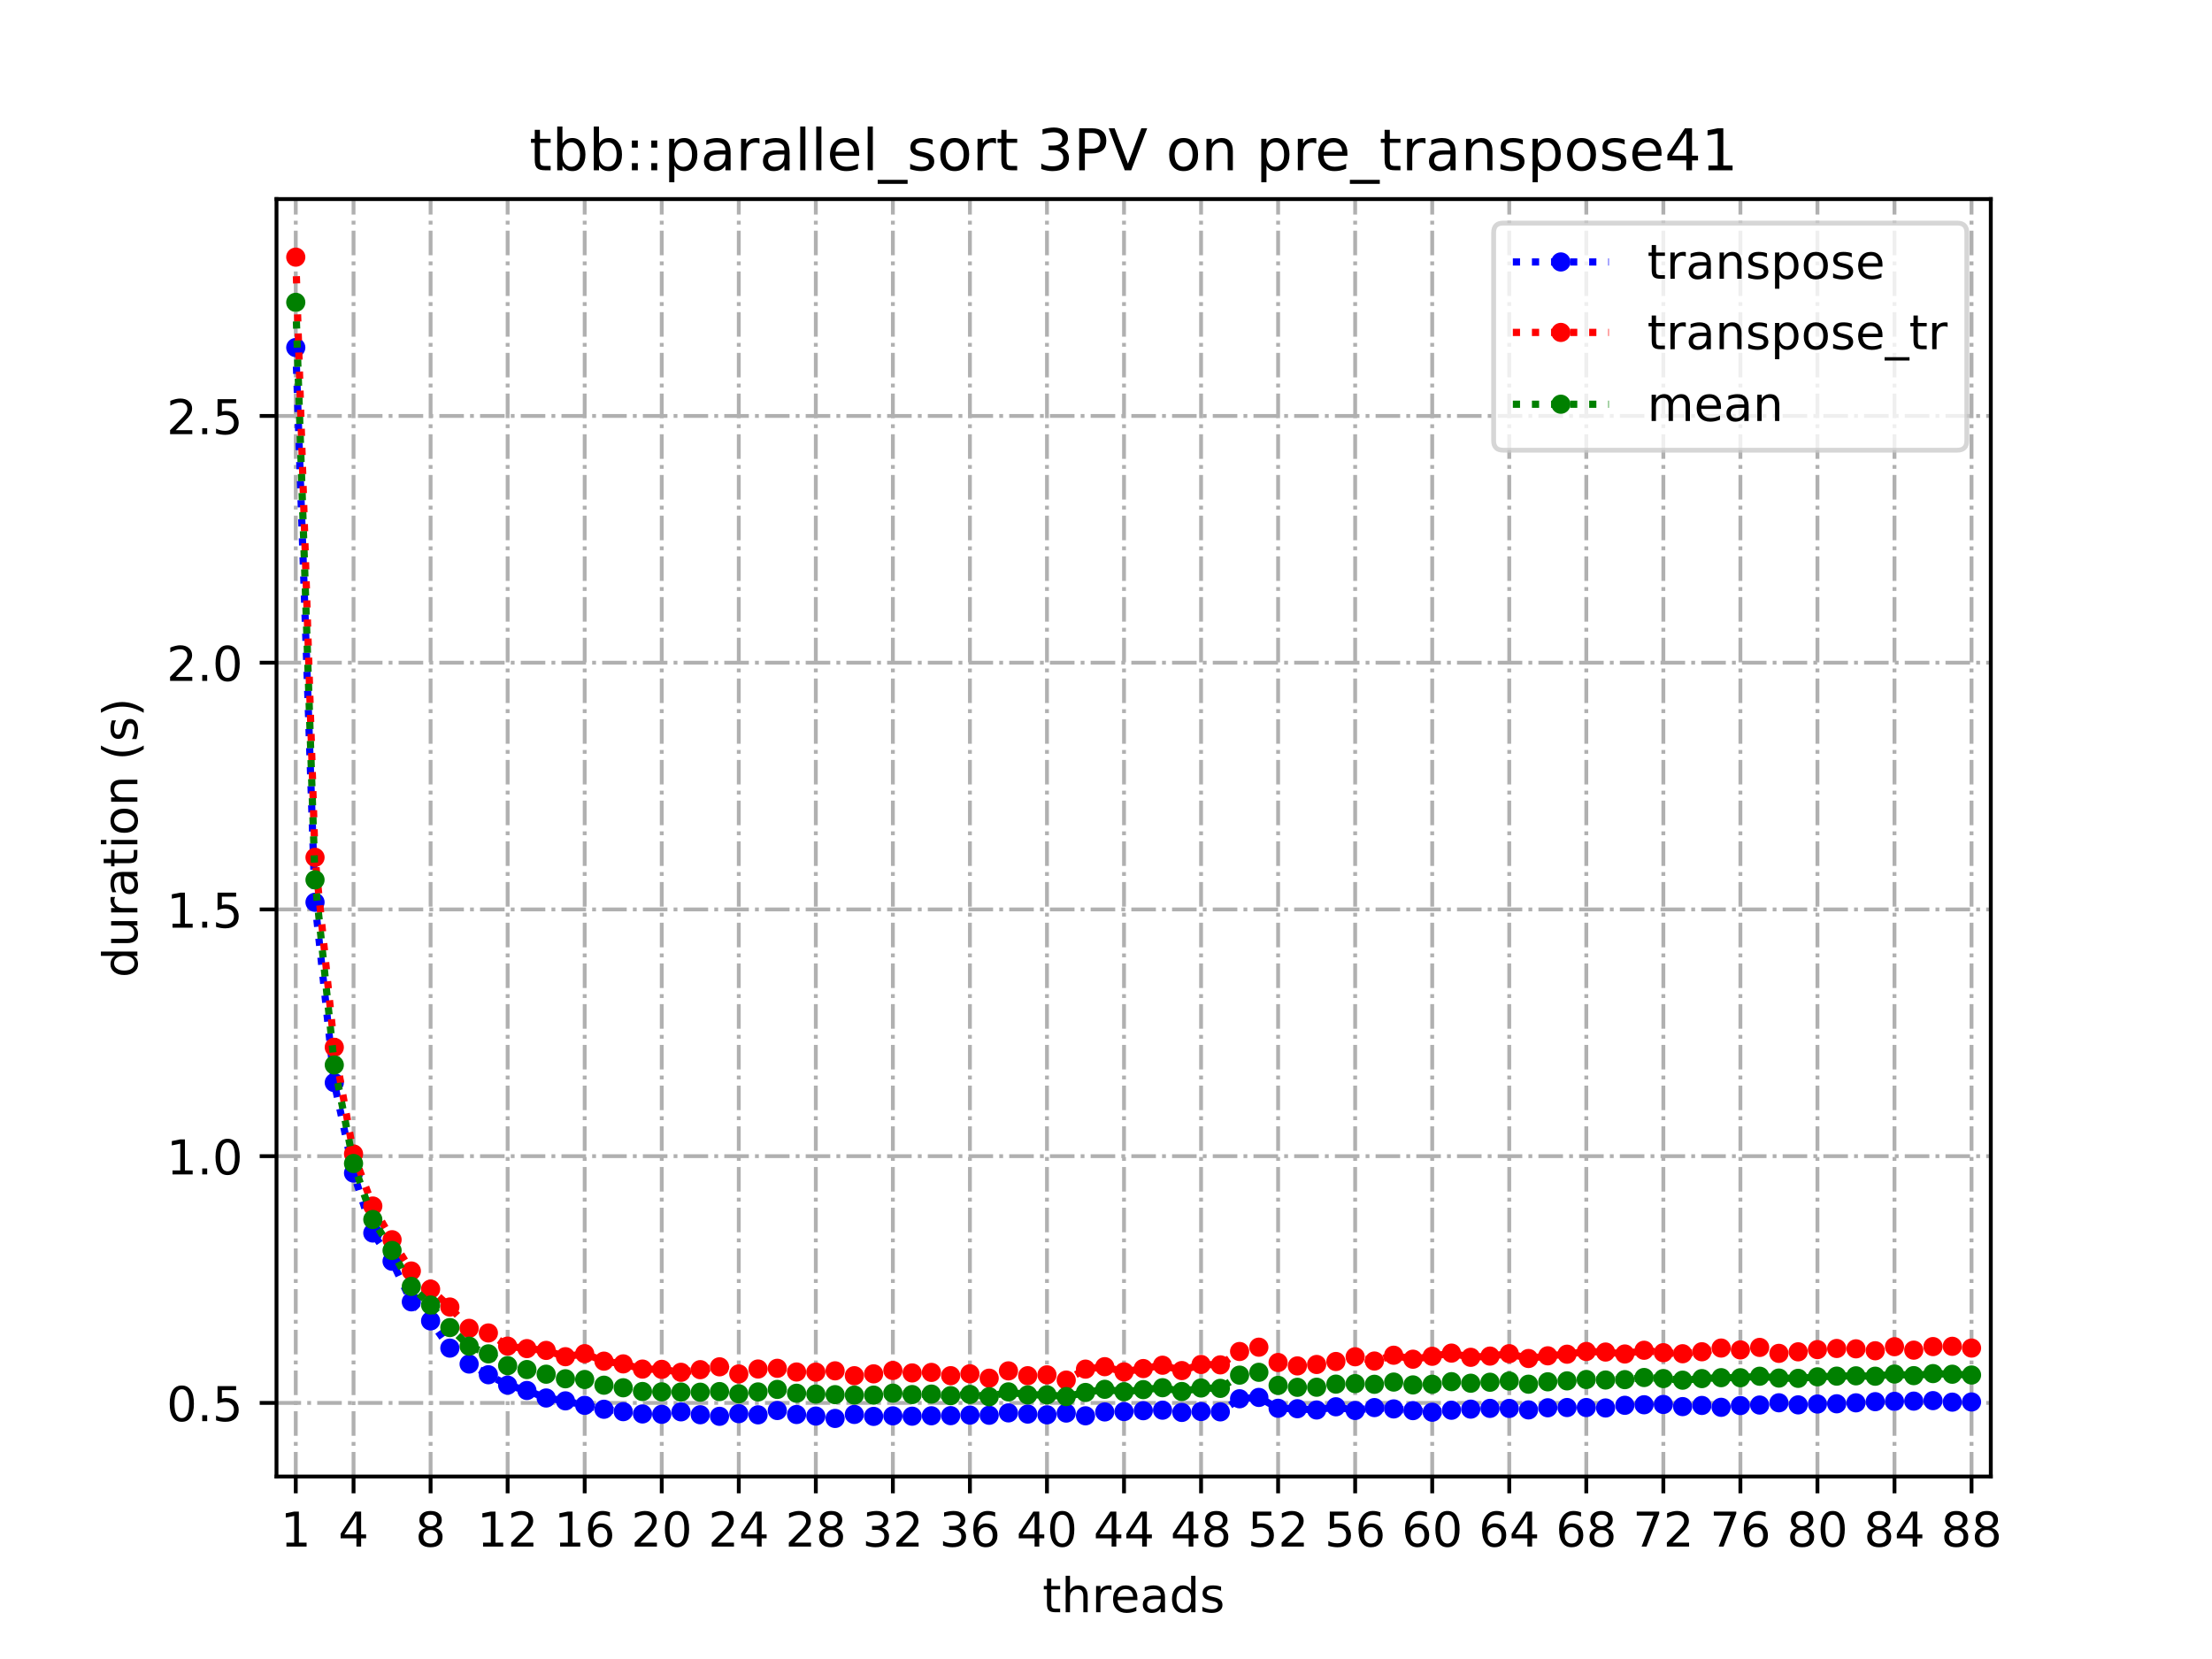 <?xml version="1.0" encoding="utf-8" standalone="no"?>
<!DOCTYPE svg PUBLIC "-//W3C//DTD SVG 1.1//EN"
  "http://www.w3.org/Graphics/SVG/1.1/DTD/svg11.dtd">
<!-- Created with matplotlib (https://matplotlib.org/) -->
<svg height="345.6pt" version="1.1" viewBox="0 0 460.8 345.6" width="460.8pt" xmlns="http://www.w3.org/2000/svg" xmlns:xlink="http://www.w3.org/1999/xlink">
 <defs>
  <style type="text/css">
*{stroke-linecap:butt;stroke-linejoin:round;}
  </style>
 </defs>
 <g id="figure_1">
  <g id="patch_1">
   <path d="M 0 345.6 
L 460.8 345.6 
L 460.8 0 
L 0 0 
z
" style="fill:#ffffff;"/>
  </g>
  <g id="axes_1">
   <g id="patch_2">
    <path d="M 57.6 307.584 
L 414.72 307.584 
L 414.72 41.472 
L 57.6 41.472 
z
" style="fill:#ffffff;"/>
   </g>
   <g id="matplotlib.axis_1">
    <g id="xtick_1">
     <g id="line2d_1">
      <path clip-path="url(#p0ae3e7748a)" d="M 61.613 307.584 
L 61.613 41.472 
" style="fill:none;stroke:#b0b0b0;stroke-dasharray:5.12,1.28,0.8,1.28;stroke-dashoffset:0;stroke-width:0.8;"/>
     </g>
     <g id="line2d_2">
      <defs>
       <path d="M 0 0 
L 0 3.5 
" id="md37179b109" style="stroke:#000000;stroke-width:0.8;"/>
      </defs>
      <g>
       <use style="stroke:#000000;stroke-width:0.8;" x="61.613" xlink:href="#md37179b109" y="307.584"/>
      </g>
     </g>
     <g id="text_1">
      <!-- 1 -->
      <defs>
       <path d="M 12.406 8.297 
L 28.516 8.297 
L 28.516 63.922 
L 10.984 60.406 
L 10.984 69.391 
L 28.422 72.906 
L 38.281 72.906 
L 38.281 8.297 
L 54.391 8.297 
L 54.391 0 
L 12.406 0 
z
" id="DejaVuSans-49"/>
      </defs>
      <g transform="translate(58.431 322.182)scale(0.1 -0.1)">
       <use xlink:href="#DejaVuSans-49"/>
      </g>
     </g>
    </g>
    <g id="xtick_2">
     <g id="line2d_3">
      <path clip-path="url(#p0ae3e7748a)" d="M 73.65 307.584 
L 73.65 41.472 
" style="fill:none;stroke:#b0b0b0;stroke-dasharray:5.12,1.28,0.8,1.28;stroke-dashoffset:0;stroke-width:0.8;"/>
     </g>
     <g id="line2d_4">
      <g>
       <use style="stroke:#000000;stroke-width:0.8;" x="73.65" xlink:href="#md37179b109" y="307.584"/>
      </g>
     </g>
     <g id="text_2">
      <!-- 4 -->
      <defs>
       <path d="M 37.797 64.312 
L 12.891 25.391 
L 37.797 25.391 
z
M 35.203 72.906 
L 47.609 72.906 
L 47.609 25.391 
L 58.016 25.391 
L 58.016 17.188 
L 47.609 17.188 
L 47.609 0 
L 37.797 0 
L 37.797 17.188 
L 4.891 17.188 
L 4.891 26.703 
z
" id="DejaVuSans-52"/>
      </defs>
      <g transform="translate(70.469 322.182)scale(0.1 -0.1)">
       <use xlink:href="#DejaVuSans-52"/>
      </g>
     </g>
    </g>
    <g id="xtick_3">
     <g id="line2d_5">
      <path clip-path="url(#p0ae3e7748a)" d="M 89.701 307.584 
L 89.701 41.472 
" style="fill:none;stroke:#b0b0b0;stroke-dasharray:5.12,1.28,0.8,1.28;stroke-dashoffset:0;stroke-width:0.8;"/>
     </g>
     <g id="line2d_6">
      <g>
       <use style="stroke:#000000;stroke-width:0.8;" x="89.701" xlink:href="#md37179b109" y="307.584"/>
      </g>
     </g>
     <g id="text_3">
      <!-- 8 -->
      <defs>
       <path d="M 31.781 34.625 
Q 24.75 34.625 20.719 30.859 
Q 16.703 27.094 16.703 20.516 
Q 16.703 13.922 20.719 10.156 
Q 24.75 6.391 31.781 6.391 
Q 38.812 6.391 42.859 10.172 
Q 46.922 13.969 46.922 20.516 
Q 46.922 27.094 42.891 30.859 
Q 38.875 34.625 31.781 34.625 
z
M 21.922 38.812 
Q 15.578 40.375 12.031 44.719 
Q 8.5 49.078 8.5 55.328 
Q 8.5 64.062 14.719 69.141 
Q 20.953 74.219 31.781 74.219 
Q 42.672 74.219 48.875 69.141 
Q 55.078 64.062 55.078 55.328 
Q 55.078 49.078 51.531 44.719 
Q 48 40.375 41.703 38.812 
Q 48.828 37.156 52.797 32.312 
Q 56.781 27.484 56.781 20.516 
Q 56.781 9.906 50.312 4.234 
Q 43.844 -1.422 31.781 -1.422 
Q 19.734 -1.422 13.25 4.234 
Q 6.781 9.906 6.781 20.516 
Q 6.781 27.484 10.781 32.312 
Q 14.797 37.156 21.922 38.812 
z
M 18.312 54.391 
Q 18.312 48.734 21.844 45.562 
Q 25.391 42.391 31.781 42.391 
Q 38.141 42.391 41.719 45.562 
Q 45.312 48.734 45.312 54.391 
Q 45.312 60.062 41.719 63.234 
Q 38.141 66.406 31.781 66.406 
Q 25.391 66.406 21.844 63.234 
Q 18.312 60.062 18.312 54.391 
z
" id="DejaVuSans-56"/>
      </defs>
      <g transform="translate(86.519 322.182)scale(0.1 -0.1)">
       <use xlink:href="#DejaVuSans-56"/>
      </g>
     </g>
    </g>
    <g id="xtick_4">
     <g id="line2d_7">
      <path clip-path="url(#p0ae3e7748a)" d="M 105.751 307.584 
L 105.751 41.472 
" style="fill:none;stroke:#b0b0b0;stroke-dasharray:5.12,1.28,0.8,1.28;stroke-dashoffset:0;stroke-width:0.8;"/>
     </g>
     <g id="line2d_8">
      <g>
       <use style="stroke:#000000;stroke-width:0.8;" x="105.751" xlink:href="#md37179b109" y="307.584"/>
      </g>
     </g>
     <g id="text_4">
      <!-- 12 -->
      <defs>
       <path d="M 19.188 8.297 
L 53.609 8.297 
L 53.609 0 
L 7.328 0 
L 7.328 8.297 
Q 12.938 14.109 22.625 23.891 
Q 32.328 33.688 34.812 36.531 
Q 39.547 41.844 41.422 45.531 
Q 43.312 49.219 43.312 52.781 
Q 43.312 58.594 39.234 62.25 
Q 35.156 65.922 28.609 65.922 
Q 23.969 65.922 18.812 64.312 
Q 13.672 62.703 7.812 59.422 
L 7.812 69.391 
Q 13.766 71.781 18.938 73 
Q 24.125 74.219 28.422 74.219 
Q 39.75 74.219 46.484 68.547 
Q 53.219 62.891 53.219 53.422 
Q 53.219 48.922 51.531 44.891 
Q 49.859 40.875 45.406 35.406 
Q 44.188 33.984 37.641 27.219 
Q 31.109 20.453 19.188 8.297 
z
" id="DejaVuSans-50"/>
      </defs>
      <g transform="translate(99.389 322.182)scale(0.1 -0.1)">
       <use xlink:href="#DejaVuSans-49"/>
       <use x="63.623" xlink:href="#DejaVuSans-50"/>
      </g>
     </g>
    </g>
    <g id="xtick_5">
     <g id="line2d_9">
      <path clip-path="url(#p0ae3e7748a)" d="M 121.801 307.584 
L 121.801 41.472 
" style="fill:none;stroke:#b0b0b0;stroke-dasharray:5.12,1.28,0.8,1.28;stroke-dashoffset:0;stroke-width:0.8;"/>
     </g>
     <g id="line2d_10">
      <g>
       <use style="stroke:#000000;stroke-width:0.8;" x="121.801" xlink:href="#md37179b109" y="307.584"/>
      </g>
     </g>
     <g id="text_5">
      <!-- 16 -->
      <defs>
       <path d="M 33.016 40.375 
Q 26.375 40.375 22.484 35.828 
Q 18.609 31.297 18.609 23.391 
Q 18.609 15.531 22.484 10.953 
Q 26.375 6.391 33.016 6.391 
Q 39.656 6.391 43.531 10.953 
Q 47.406 15.531 47.406 23.391 
Q 47.406 31.297 43.531 35.828 
Q 39.656 40.375 33.016 40.375 
z
M 52.594 71.297 
L 52.594 62.312 
Q 48.875 64.062 45.094 64.984 
Q 41.312 65.922 37.594 65.922 
Q 27.828 65.922 22.672 59.328 
Q 17.531 52.734 16.797 39.406 
Q 19.672 43.656 24.016 45.922 
Q 28.375 48.188 33.594 48.188 
Q 44.578 48.188 50.953 41.516 
Q 57.328 34.859 57.328 23.391 
Q 57.328 12.156 50.688 5.359 
Q 44.047 -1.422 33.016 -1.422 
Q 20.359 -1.422 13.672 8.266 
Q 6.984 17.969 6.984 36.375 
Q 6.984 53.656 15.188 63.938 
Q 23.391 74.219 37.203 74.219 
Q 40.922 74.219 44.703 73.484 
Q 48.484 72.75 52.594 71.297 
z
" id="DejaVuSans-54"/>
      </defs>
      <g transform="translate(115.439 322.182)scale(0.1 -0.1)">
       <use xlink:href="#DejaVuSans-49"/>
       <use x="63.623" xlink:href="#DejaVuSans-54"/>
      </g>
     </g>
    </g>
    <g id="xtick_6">
     <g id="line2d_11">
      <path clip-path="url(#p0ae3e7748a)" d="M 137.852 307.584 
L 137.852 41.472 
" style="fill:none;stroke:#b0b0b0;stroke-dasharray:5.12,1.28,0.8,1.28;stroke-dashoffset:0;stroke-width:0.8;"/>
     </g>
     <g id="line2d_12">
      <g>
       <use style="stroke:#000000;stroke-width:0.8;" x="137.852" xlink:href="#md37179b109" y="307.584"/>
      </g>
     </g>
     <g id="text_6">
      <!-- 20 -->
      <defs>
       <path d="M 31.781 66.406 
Q 24.172 66.406 20.328 58.906 
Q 16.5 51.422 16.5 36.375 
Q 16.5 21.391 20.328 13.891 
Q 24.172 6.391 31.781 6.391 
Q 39.453 6.391 43.281 13.891 
Q 47.125 21.391 47.125 36.375 
Q 47.125 51.422 43.281 58.906 
Q 39.453 66.406 31.781 66.406 
z
M 31.781 74.219 
Q 44.047 74.219 50.516 64.516 
Q 56.984 54.828 56.984 36.375 
Q 56.984 17.969 50.516 8.266 
Q 44.047 -1.422 31.781 -1.422 
Q 19.531 -1.422 13.062 8.266 
Q 6.594 17.969 6.594 36.375 
Q 6.594 54.828 13.062 64.516 
Q 19.531 74.219 31.781 74.219 
z
" id="DejaVuSans-48"/>
      </defs>
      <g transform="translate(131.489 322.182)scale(0.1 -0.1)">
       <use xlink:href="#DejaVuSans-50"/>
       <use x="63.623" xlink:href="#DejaVuSans-48"/>
      </g>
     </g>
    </g>
    <g id="xtick_7">
     <g id="line2d_13">
      <path clip-path="url(#p0ae3e7748a)" d="M 153.902 307.584 
L 153.902 41.472 
" style="fill:none;stroke:#b0b0b0;stroke-dasharray:5.12,1.28,0.8,1.28;stroke-dashoffset:0;stroke-width:0.8;"/>
     </g>
     <g id="line2d_14">
      <g>
       <use style="stroke:#000000;stroke-width:0.8;" x="153.902" xlink:href="#md37179b109" y="307.584"/>
      </g>
     </g>
     <g id="text_7">
      <!-- 24 -->
      <g transform="translate(147.54 322.182)scale(0.1 -0.1)">
       <use xlink:href="#DejaVuSans-50"/>
       <use x="63.623" xlink:href="#DejaVuSans-52"/>
      </g>
     </g>
    </g>
    <g id="xtick_8">
     <g id="line2d_15">
      <path clip-path="url(#p0ae3e7748a)" d="M 169.952 307.584 
L 169.952 41.472 
" style="fill:none;stroke:#b0b0b0;stroke-dasharray:5.12,1.28,0.8,1.28;stroke-dashoffset:0;stroke-width:0.8;"/>
     </g>
     <g id="line2d_16">
      <g>
       <use style="stroke:#000000;stroke-width:0.8;" x="169.952" xlink:href="#md37179b109" y="307.584"/>
      </g>
     </g>
     <g id="text_8">
      <!-- 28 -->
      <g transform="translate(163.59 322.182)scale(0.1 -0.1)">
       <use xlink:href="#DejaVuSans-50"/>
       <use x="63.623" xlink:href="#DejaVuSans-56"/>
      </g>
     </g>
    </g>
    <g id="xtick_9">
     <g id="line2d_17">
      <path clip-path="url(#p0ae3e7748a)" d="M 186.003 307.584 
L 186.003 41.472 
" style="fill:none;stroke:#b0b0b0;stroke-dasharray:5.12,1.28,0.8,1.28;stroke-dashoffset:0;stroke-width:0.8;"/>
     </g>
     <g id="line2d_18">
      <g>
       <use style="stroke:#000000;stroke-width:0.8;" x="186.003" xlink:href="#md37179b109" y="307.584"/>
      </g>
     </g>
     <g id="text_9">
      <!-- 32 -->
      <defs>
       <path d="M 40.578 39.312 
Q 47.656 37.797 51.625 33 
Q 55.609 28.219 55.609 21.188 
Q 55.609 10.406 48.188 4.484 
Q 40.766 -1.422 27.094 -1.422 
Q 22.516 -1.422 17.656 -0.516 
Q 12.797 0.391 7.625 2.203 
L 7.625 11.719 
Q 11.719 9.328 16.594 8.109 
Q 21.484 6.891 26.812 6.891 
Q 36.078 6.891 40.938 10.547 
Q 45.797 14.203 45.797 21.188 
Q 45.797 27.641 41.281 31.266 
Q 36.766 34.906 28.719 34.906 
L 20.219 34.906 
L 20.219 43.016 
L 29.109 43.016 
Q 36.375 43.016 40.234 45.922 
Q 44.094 48.828 44.094 54.297 
Q 44.094 59.906 40.109 62.906 
Q 36.141 65.922 28.719 65.922 
Q 24.656 65.922 20.016 65.031 
Q 15.375 64.156 9.812 62.312 
L 9.812 71.094 
Q 15.438 72.656 20.344 73.438 
Q 25.25 74.219 29.594 74.219 
Q 40.828 74.219 47.359 69.109 
Q 53.906 64.016 53.906 55.328 
Q 53.906 49.266 50.438 45.094 
Q 46.969 40.922 40.578 39.312 
z
" id="DejaVuSans-51"/>
      </defs>
      <g transform="translate(179.64 322.182)scale(0.1 -0.1)">
       <use xlink:href="#DejaVuSans-51"/>
       <use x="63.623" xlink:href="#DejaVuSans-50"/>
      </g>
     </g>
    </g>
    <g id="xtick_10">
     <g id="line2d_19">
      <path clip-path="url(#p0ae3e7748a)" d="M 202.053 307.584 
L 202.053 41.472 
" style="fill:none;stroke:#b0b0b0;stroke-dasharray:5.12,1.28,0.8,1.28;stroke-dashoffset:0;stroke-width:0.8;"/>
     </g>
     <g id="line2d_20">
      <g>
       <use style="stroke:#000000;stroke-width:0.8;" x="202.053" xlink:href="#md37179b109" y="307.584"/>
      </g>
     </g>
     <g id="text_10">
      <!-- 36 -->
      <g transform="translate(195.691 322.182)scale(0.1 -0.1)">
       <use xlink:href="#DejaVuSans-51"/>
       <use x="63.623" xlink:href="#DejaVuSans-54"/>
      </g>
     </g>
    </g>
    <g id="xtick_11">
     <g id="line2d_21">
      <path clip-path="url(#p0ae3e7748a)" d="M 218.103 307.584 
L 218.103 41.472 
" style="fill:none;stroke:#b0b0b0;stroke-dasharray:5.12,1.28,0.8,1.28;stroke-dashoffset:0;stroke-width:0.8;"/>
     </g>
     <g id="line2d_22">
      <g>
       <use style="stroke:#000000;stroke-width:0.8;" x="218.103" xlink:href="#md37179b109" y="307.584"/>
      </g>
     </g>
     <g id="text_11">
      <!-- 40 -->
      <g transform="translate(211.741 322.182)scale(0.1 -0.1)">
       <use xlink:href="#DejaVuSans-52"/>
       <use x="63.623" xlink:href="#DejaVuSans-48"/>
      </g>
     </g>
    </g>
    <g id="xtick_12">
     <g id="line2d_23">
      <path clip-path="url(#p0ae3e7748a)" d="M 234.154 307.584 
L 234.154 41.472 
" style="fill:none;stroke:#b0b0b0;stroke-dasharray:5.12,1.28,0.8,1.28;stroke-dashoffset:0;stroke-width:0.8;"/>
     </g>
     <g id="line2d_24">
      <g>
       <use style="stroke:#000000;stroke-width:0.8;" x="234.154" xlink:href="#md37179b109" y="307.584"/>
      </g>
     </g>
     <g id="text_12">
      <!-- 44 -->
      <g transform="translate(227.791 322.182)scale(0.1 -0.1)">
       <use xlink:href="#DejaVuSans-52"/>
       <use x="63.623" xlink:href="#DejaVuSans-52"/>
      </g>
     </g>
    </g>
    <g id="xtick_13">
     <g id="line2d_25">
      <path clip-path="url(#p0ae3e7748a)" d="M 250.204 307.584 
L 250.204 41.472 
" style="fill:none;stroke:#b0b0b0;stroke-dasharray:5.12,1.28,0.8,1.28;stroke-dashoffset:0;stroke-width:0.8;"/>
     </g>
     <g id="line2d_26">
      <g>
       <use style="stroke:#000000;stroke-width:0.8;" x="250.204" xlink:href="#md37179b109" y="307.584"/>
      </g>
     </g>
     <g id="text_13">
      <!-- 48 -->
      <g transform="translate(243.842 322.182)scale(0.1 -0.1)">
       <use xlink:href="#DejaVuSans-52"/>
       <use x="63.623" xlink:href="#DejaVuSans-56"/>
      </g>
     </g>
    </g>
    <g id="xtick_14">
     <g id="line2d_27">
      <path clip-path="url(#p0ae3e7748a)" d="M 266.254 307.584 
L 266.254 41.472 
" style="fill:none;stroke:#b0b0b0;stroke-dasharray:5.12,1.28,0.8,1.28;stroke-dashoffset:0;stroke-width:0.8;"/>
     </g>
     <g id="line2d_28">
      <g>
       <use style="stroke:#000000;stroke-width:0.8;" x="266.254" xlink:href="#md37179b109" y="307.584"/>
      </g>
     </g>
     <g id="text_14">
      <!-- 52 -->
      <defs>
       <path d="M 10.797 72.906 
L 49.516 72.906 
L 49.516 64.594 
L 19.828 64.594 
L 19.828 46.734 
Q 21.969 47.469 24.109 47.828 
Q 26.266 48.188 28.422 48.188 
Q 40.625 48.188 47.75 41.5 
Q 54.891 34.812 54.891 23.391 
Q 54.891 11.625 47.562 5.094 
Q 40.234 -1.422 26.906 -1.422 
Q 22.312 -1.422 17.547 -0.641 
Q 12.797 0.141 7.719 1.703 
L 7.719 11.625 
Q 12.109 9.234 16.797 8.062 
Q 21.484 6.891 26.703 6.891 
Q 35.156 6.891 40.078 11.328 
Q 45.016 15.766 45.016 23.391 
Q 45.016 31 40.078 35.438 
Q 35.156 39.891 26.703 39.891 
Q 22.75 39.891 18.812 39.016 
Q 14.891 38.141 10.797 36.281 
z
" id="DejaVuSans-53"/>
      </defs>
      <g transform="translate(259.892 322.182)scale(0.1 -0.1)">
       <use xlink:href="#DejaVuSans-53"/>
       <use x="63.623" xlink:href="#DejaVuSans-50"/>
      </g>
     </g>
    </g>
    <g id="xtick_15">
     <g id="line2d_29">
      <path clip-path="url(#p0ae3e7748a)" d="M 282.305 307.584 
L 282.305 41.472 
" style="fill:none;stroke:#b0b0b0;stroke-dasharray:5.12,1.28,0.8,1.28;stroke-dashoffset:0;stroke-width:0.8;"/>
     </g>
     <g id="line2d_30">
      <g>
       <use style="stroke:#000000;stroke-width:0.8;" x="282.305" xlink:href="#md37179b109" y="307.584"/>
      </g>
     </g>
     <g id="text_15">
      <!-- 56 -->
      <g transform="translate(275.942 322.182)scale(0.1 -0.1)">
       <use xlink:href="#DejaVuSans-53"/>
       <use x="63.623" xlink:href="#DejaVuSans-54"/>
      </g>
     </g>
    </g>
    <g id="xtick_16">
     <g id="line2d_31">
      <path clip-path="url(#p0ae3e7748a)" d="M 298.355 307.584 
L 298.355 41.472 
" style="fill:none;stroke:#b0b0b0;stroke-dasharray:5.12,1.28,0.8,1.28;stroke-dashoffset:0;stroke-width:0.8;"/>
     </g>
     <g id="line2d_32">
      <g>
       <use style="stroke:#000000;stroke-width:0.8;" x="298.355" xlink:href="#md37179b109" y="307.584"/>
      </g>
     </g>
     <g id="text_16">
      <!-- 60 -->
      <g transform="translate(291.993 322.182)scale(0.1 -0.1)">
       <use xlink:href="#DejaVuSans-54"/>
       <use x="63.623" xlink:href="#DejaVuSans-48"/>
      </g>
     </g>
    </g>
    <g id="xtick_17">
     <g id="line2d_33">
      <path clip-path="url(#p0ae3e7748a)" d="M 314.405 307.584 
L 314.405 41.472 
" style="fill:none;stroke:#b0b0b0;stroke-dasharray:5.12,1.28,0.8,1.28;stroke-dashoffset:0;stroke-width:0.8;"/>
     </g>
     <g id="line2d_34">
      <g>
       <use style="stroke:#000000;stroke-width:0.8;" x="314.405" xlink:href="#md37179b109" y="307.584"/>
      </g>
     </g>
     <g id="text_17">
      <!-- 64 -->
      <g transform="translate(308.043 322.182)scale(0.1 -0.1)">
       <use xlink:href="#DejaVuSans-54"/>
       <use x="63.623" xlink:href="#DejaVuSans-52"/>
      </g>
     </g>
    </g>
    <g id="xtick_18">
     <g id="line2d_35">
      <path clip-path="url(#p0ae3e7748a)" d="M 330.456 307.584 
L 330.456 41.472 
" style="fill:none;stroke:#b0b0b0;stroke-dasharray:5.12,1.28,0.8,1.28;stroke-dashoffset:0;stroke-width:0.8;"/>
     </g>
     <g id="line2d_36">
      <g>
       <use style="stroke:#000000;stroke-width:0.8;" x="330.456" xlink:href="#md37179b109" y="307.584"/>
      </g>
     </g>
     <g id="text_18">
      <!-- 68 -->
      <g transform="translate(324.093 322.182)scale(0.1 -0.1)">
       <use xlink:href="#DejaVuSans-54"/>
       <use x="63.623" xlink:href="#DejaVuSans-56"/>
      </g>
     </g>
    </g>
    <g id="xtick_19">
     <g id="line2d_37">
      <path clip-path="url(#p0ae3e7748a)" d="M 346.506 307.584 
L 346.506 41.472 
" style="fill:none;stroke:#b0b0b0;stroke-dasharray:5.12,1.28,0.8,1.28;stroke-dashoffset:0;stroke-width:0.8;"/>
     </g>
     <g id="line2d_38">
      <g>
       <use style="stroke:#000000;stroke-width:0.8;" x="346.506" xlink:href="#md37179b109" y="307.584"/>
      </g>
     </g>
     <g id="text_19">
      <!-- 72 -->
      <defs>
       <path d="M 8.203 72.906 
L 55.078 72.906 
L 55.078 68.703 
L 28.609 0 
L 18.312 0 
L 43.219 64.594 
L 8.203 64.594 
z
" id="DejaVuSans-55"/>
      </defs>
      <g transform="translate(340.144 322.182)scale(0.1 -0.1)">
       <use xlink:href="#DejaVuSans-55"/>
       <use x="63.623" xlink:href="#DejaVuSans-50"/>
      </g>
     </g>
    </g>
    <g id="xtick_20">
     <g id="line2d_39">
      <path clip-path="url(#p0ae3e7748a)" d="M 362.556 307.584 
L 362.556 41.472 
" style="fill:none;stroke:#b0b0b0;stroke-dasharray:5.12,1.28,0.8,1.28;stroke-dashoffset:0;stroke-width:0.8;"/>
     </g>
     <g id="line2d_40">
      <g>
       <use style="stroke:#000000;stroke-width:0.8;" x="362.556" xlink:href="#md37179b109" y="307.584"/>
      </g>
     </g>
     <g id="text_20">
      <!-- 76 -->
      <g transform="translate(356.194 322.182)scale(0.1 -0.1)">
       <use xlink:href="#DejaVuSans-55"/>
       <use x="63.623" xlink:href="#DejaVuSans-54"/>
      </g>
     </g>
    </g>
    <g id="xtick_21">
     <g id="line2d_41">
      <path clip-path="url(#p0ae3e7748a)" d="M 378.607 307.584 
L 378.607 41.472 
" style="fill:none;stroke:#b0b0b0;stroke-dasharray:5.12,1.28,0.8,1.28;stroke-dashoffset:0;stroke-width:0.8;"/>
     </g>
     <g id="line2d_42">
      <g>
       <use style="stroke:#000000;stroke-width:0.8;" x="378.607" xlink:href="#md37179b109" y="307.584"/>
      </g>
     </g>
     <g id="text_21">
      <!-- 80 -->
      <g transform="translate(372.244 322.182)scale(0.1 -0.1)">
       <use xlink:href="#DejaVuSans-56"/>
       <use x="63.623" xlink:href="#DejaVuSans-48"/>
      </g>
     </g>
    </g>
    <g id="xtick_22">
     <g id="line2d_43">
      <path clip-path="url(#p0ae3e7748a)" d="M 394.657 307.584 
L 394.657 41.472 
" style="fill:none;stroke:#b0b0b0;stroke-dasharray:5.12,1.28,0.8,1.28;stroke-dashoffset:0;stroke-width:0.8;"/>
     </g>
     <g id="line2d_44">
      <g>
       <use style="stroke:#000000;stroke-width:0.8;" x="394.657" xlink:href="#md37179b109" y="307.584"/>
      </g>
     </g>
     <g id="text_22">
      <!-- 84 -->
      <g transform="translate(388.295 322.182)scale(0.1 -0.1)">
       <use xlink:href="#DejaVuSans-56"/>
       <use x="63.623" xlink:href="#DejaVuSans-52"/>
      </g>
     </g>
    </g>
    <g id="xtick_23">
     <g id="line2d_45">
      <path clip-path="url(#p0ae3e7748a)" d="M 410.707 307.584 
L 410.707 41.472 
" style="fill:none;stroke:#b0b0b0;stroke-dasharray:5.12,1.28,0.8,1.28;stroke-dashoffset:0;stroke-width:0.8;"/>
     </g>
     <g id="line2d_46">
      <g>
       <use style="stroke:#000000;stroke-width:0.8;" x="410.707" xlink:href="#md37179b109" y="307.584"/>
      </g>
     </g>
     <g id="text_23">
      <!-- 88 -->
      <g transform="translate(404.345 322.182)scale(0.1 -0.1)">
       <use xlink:href="#DejaVuSans-56"/>
       <use x="63.623" xlink:href="#DejaVuSans-56"/>
      </g>
     </g>
    </g>
    <g id="text_24">
     <!-- threads -->
     <defs>
      <path d="M 18.312 70.219 
L 18.312 54.688 
L 36.812 54.688 
L 36.812 47.703 
L 18.312 47.703 
L 18.312 18.016 
Q 18.312 11.328 20.141 9.422 
Q 21.969 7.516 27.594 7.516 
L 36.812 7.516 
L 36.812 0 
L 27.594 0 
Q 17.188 0 13.234 3.875 
Q 9.281 7.766 9.281 18.016 
L 9.281 47.703 
L 2.688 47.703 
L 2.688 54.688 
L 9.281 54.688 
L 9.281 70.219 
z
" id="DejaVuSans-116"/>
      <path d="M 54.891 33.016 
L 54.891 0 
L 45.906 0 
L 45.906 32.719 
Q 45.906 40.484 42.875 44.328 
Q 39.844 48.188 33.797 48.188 
Q 26.516 48.188 22.312 43.547 
Q 18.109 38.922 18.109 30.906 
L 18.109 0 
L 9.078 0 
L 9.078 75.984 
L 18.109 75.984 
L 18.109 46.188 
Q 21.344 51.125 25.703 53.562 
Q 30.078 56 35.797 56 
Q 45.219 56 50.047 50.172 
Q 54.891 44.344 54.891 33.016 
z
" id="DejaVuSans-104"/>
      <path d="M 41.109 46.297 
Q 39.594 47.172 37.812 47.578 
Q 36.031 48 33.891 48 
Q 26.266 48 22.188 43.047 
Q 18.109 38.094 18.109 28.812 
L 18.109 0 
L 9.078 0 
L 9.078 54.688 
L 18.109 54.688 
L 18.109 46.188 
Q 20.953 51.172 25.484 53.578 
Q 30.031 56 36.531 56 
Q 37.453 56 38.578 55.875 
Q 39.703 55.766 41.062 55.516 
z
" id="DejaVuSans-114"/>
      <path d="M 56.203 29.594 
L 56.203 25.203 
L 14.891 25.203 
Q 15.484 15.922 20.484 11.062 
Q 25.484 6.203 34.422 6.203 
Q 39.594 6.203 44.453 7.469 
Q 49.312 8.734 54.109 11.281 
L 54.109 2.781 
Q 49.266 0.734 44.188 -0.344 
Q 39.109 -1.422 33.891 -1.422 
Q 20.797 -1.422 13.156 6.188 
Q 5.516 13.812 5.516 26.812 
Q 5.516 40.234 12.766 48.109 
Q 20.016 56 32.328 56 
Q 43.359 56 49.781 48.891 
Q 56.203 41.797 56.203 29.594 
z
M 47.219 32.234 
Q 47.125 39.594 43.094 43.984 
Q 39.062 48.391 32.422 48.391 
Q 24.906 48.391 20.391 44.141 
Q 15.875 39.891 15.188 32.172 
z
" id="DejaVuSans-101"/>
      <path d="M 34.281 27.484 
Q 23.391 27.484 19.188 25 
Q 14.984 22.516 14.984 16.5 
Q 14.984 11.719 18.141 8.906 
Q 21.297 6.109 26.703 6.109 
Q 34.188 6.109 38.703 11.406 
Q 43.219 16.703 43.219 25.484 
L 43.219 27.484 
z
M 52.203 31.203 
L 52.203 0 
L 43.219 0 
L 43.219 8.297 
Q 40.141 3.328 35.547 0.953 
Q 30.953 -1.422 24.312 -1.422 
Q 15.922 -1.422 10.953 3.297 
Q 6 8.016 6 15.922 
Q 6 25.141 12.172 29.828 
Q 18.359 34.516 30.609 34.516 
L 43.219 34.516 
L 43.219 35.406 
Q 43.219 41.609 39.141 45 
Q 35.062 48.391 27.688 48.391 
Q 23 48.391 18.547 47.266 
Q 14.109 46.141 10.016 43.891 
L 10.016 52.203 
Q 14.938 54.109 19.578 55.047 
Q 24.219 56 28.609 56 
Q 40.484 56 46.344 49.844 
Q 52.203 43.703 52.203 31.203 
z
" id="DejaVuSans-97"/>
      <path d="M 45.406 46.391 
L 45.406 75.984 
L 54.391 75.984 
L 54.391 0 
L 45.406 0 
L 45.406 8.203 
Q 42.578 3.328 38.25 0.953 
Q 33.938 -1.422 27.875 -1.422 
Q 17.969 -1.422 11.734 6.484 
Q 5.516 14.406 5.516 27.297 
Q 5.516 40.188 11.734 48.094 
Q 17.969 56 27.875 56 
Q 33.938 56 38.25 53.625 
Q 42.578 51.266 45.406 46.391 
z
M 14.797 27.297 
Q 14.797 17.391 18.875 11.75 
Q 22.953 6.109 30.078 6.109 
Q 37.203 6.109 41.297 11.75 
Q 45.406 17.391 45.406 27.297 
Q 45.406 37.203 41.297 42.844 
Q 37.203 48.484 30.078 48.484 
Q 22.953 48.484 18.875 42.844 
Q 14.797 37.203 14.797 27.297 
z
" id="DejaVuSans-100"/>
      <path d="M 44.281 53.078 
L 44.281 44.578 
Q 40.484 46.531 36.375 47.5 
Q 32.281 48.484 27.875 48.484 
Q 21.188 48.484 17.844 46.438 
Q 14.5 44.391 14.5 40.281 
Q 14.5 37.156 16.891 35.375 
Q 19.281 33.594 26.516 31.984 
L 29.594 31.297 
Q 39.156 29.25 43.188 25.516 
Q 47.219 21.781 47.219 15.094 
Q 47.219 7.469 41.188 3.016 
Q 35.156 -1.422 24.609 -1.422 
Q 20.219 -1.422 15.453 -0.562 
Q 10.688 0.297 5.422 2 
L 5.422 11.281 
Q 10.406 8.688 15.234 7.391 
Q 20.062 6.109 24.812 6.109 
Q 31.156 6.109 34.562 8.281 
Q 37.984 10.453 37.984 14.406 
Q 37.984 18.062 35.516 20.016 
Q 33.062 21.969 24.703 23.781 
L 21.578 24.516 
Q 13.234 26.266 9.516 29.906 
Q 5.812 33.547 5.812 39.891 
Q 5.812 47.609 11.281 51.797 
Q 16.75 56 26.812 56 
Q 31.781 56 36.172 55.266 
Q 40.578 54.547 44.281 53.078 
z
" id="DejaVuSans-115"/>
     </defs>
     <g transform="translate(217.169 335.861)scale(0.1 -0.1)">
      <use xlink:href="#DejaVuSans-116"/>
      <use x="39.209" xlink:href="#DejaVuSans-104"/>
      <use x="102.588" xlink:href="#DejaVuSans-114"/>
      <use x="141.451" xlink:href="#DejaVuSans-101"/>
      <use x="202.975" xlink:href="#DejaVuSans-97"/>
      <use x="264.254" xlink:href="#DejaVuSans-100"/>
      <use x="327.73" xlink:href="#DejaVuSans-115"/>
     </g>
    </g>
   </g>
   <g id="matplotlib.axis_2">
    <g id="ytick_1">
     <g id="line2d_47">
      <path clip-path="url(#p0ae3e7748a)" d="M 57.6 292.251 
L 414.72 292.251 
" style="fill:none;stroke:#b0b0b0;stroke-dasharray:5.12,1.28,0.8,1.28;stroke-dashoffset:0;stroke-width:0.8;"/>
     </g>
     <g id="line2d_48">
      <defs>
       <path d="M 0 0 
L -3.5 0 
" id="m03c3a581c8" style="stroke:#000000;stroke-width:0.8;"/>
      </defs>
      <g>
       <use style="stroke:#000000;stroke-width:0.8;" x="57.6" xlink:href="#m03c3a581c8" y="292.251"/>
      </g>
     </g>
     <g id="text_25">
      <!-- 0.5 -->
      <defs>
       <path d="M 10.688 12.406 
L 21 12.406 
L 21 0 
L 10.688 0 
z
" id="DejaVuSans-46"/>
      </defs>
      <g transform="translate(34.697 296.05)scale(0.1 -0.1)">
       <use xlink:href="#DejaVuSans-48"/>
       <use x="63.623" xlink:href="#DejaVuSans-46"/>
       <use x="95.41" xlink:href="#DejaVuSans-53"/>
      </g>
     </g>
    </g>
    <g id="ytick_2">
     <g id="line2d_49">
      <path clip-path="url(#p0ae3e7748a)" d="M 57.6 240.849 
L 414.72 240.849 
" style="fill:none;stroke:#b0b0b0;stroke-dasharray:5.12,1.28,0.8,1.28;stroke-dashoffset:0;stroke-width:0.8;"/>
     </g>
     <g id="line2d_50">
      <g>
       <use style="stroke:#000000;stroke-width:0.8;" x="57.6" xlink:href="#m03c3a581c8" y="240.849"/>
      </g>
     </g>
     <g id="text_26">
      <!-- 1.0 -->
      <g transform="translate(34.697 244.649)scale(0.1 -0.1)">
       <use xlink:href="#DejaVuSans-49"/>
       <use x="63.623" xlink:href="#DejaVuSans-46"/>
       <use x="95.41" xlink:href="#DejaVuSans-48"/>
      </g>
     </g>
    </g>
    <g id="ytick_3">
     <g id="line2d_51">
      <path clip-path="url(#p0ae3e7748a)" d="M 57.6 189.448 
L 414.72 189.448 
" style="fill:none;stroke:#b0b0b0;stroke-dasharray:5.12,1.28,0.8,1.28;stroke-dashoffset:0;stroke-width:0.8;"/>
     </g>
     <g id="line2d_52">
      <g>
       <use style="stroke:#000000;stroke-width:0.8;" x="57.6" xlink:href="#m03c3a581c8" y="189.448"/>
      </g>
     </g>
     <g id="text_27">
      <!-- 1.5 -->
      <g transform="translate(34.697 193.247)scale(0.1 -0.1)">
       <use xlink:href="#DejaVuSans-49"/>
       <use x="63.623" xlink:href="#DejaVuSans-46"/>
       <use x="95.41" xlink:href="#DejaVuSans-53"/>
      </g>
     </g>
    </g>
    <g id="ytick_4">
     <g id="line2d_53">
      <path clip-path="url(#p0ae3e7748a)" d="M 57.6 138.046 
L 414.72 138.046 
" style="fill:none;stroke:#b0b0b0;stroke-dasharray:5.12,1.28,0.8,1.28;stroke-dashoffset:0;stroke-width:0.8;"/>
     </g>
     <g id="line2d_54">
      <g>
       <use style="stroke:#000000;stroke-width:0.8;" x="57.6" xlink:href="#m03c3a581c8" y="138.046"/>
      </g>
     </g>
     <g id="text_28">
      <!-- 2.0 -->
      <g transform="translate(34.697 141.845)scale(0.1 -0.1)">
       <use xlink:href="#DejaVuSans-50"/>
       <use x="63.623" xlink:href="#DejaVuSans-46"/>
       <use x="95.41" xlink:href="#DejaVuSans-48"/>
      </g>
     </g>
    </g>
    <g id="ytick_5">
     <g id="line2d_55">
      <path clip-path="url(#p0ae3e7748a)" d="M 57.6 86.644 
L 414.72 86.644 
" style="fill:none;stroke:#b0b0b0;stroke-dasharray:5.12,1.28,0.8,1.28;stroke-dashoffset:0;stroke-width:0.8;"/>
     </g>
     <g id="line2d_56">
      <g>
       <use style="stroke:#000000;stroke-width:0.8;" x="57.6" xlink:href="#m03c3a581c8" y="86.644"/>
      </g>
     </g>
     <g id="text_29">
      <!-- 2.5 -->
      <g transform="translate(34.697 90.443)scale(0.1 -0.1)">
       <use xlink:href="#DejaVuSans-50"/>
       <use x="63.623" xlink:href="#DejaVuSans-46"/>
       <use x="95.41" xlink:href="#DejaVuSans-53"/>
      </g>
     </g>
    </g>
    <g id="text_30">
     <!-- duration (s) -->
     <defs>
      <path d="M 8.5 21.578 
L 8.5 54.688 
L 17.484 54.688 
L 17.484 21.922 
Q 17.484 14.156 20.5 10.266 
Q 23.531 6.391 29.594 6.391 
Q 36.859 6.391 41.078 11.031 
Q 45.312 15.672 45.312 23.688 
L 45.312 54.688 
L 54.297 54.688 
L 54.297 0 
L 45.312 0 
L 45.312 8.406 
Q 42.047 3.422 37.719 1 
Q 33.406 -1.422 27.688 -1.422 
Q 18.266 -1.422 13.375 4.438 
Q 8.5 10.297 8.5 21.578 
z
M 31.109 56 
z
" id="DejaVuSans-117"/>
      <path d="M 9.422 54.688 
L 18.406 54.688 
L 18.406 0 
L 9.422 0 
z
M 9.422 75.984 
L 18.406 75.984 
L 18.406 64.594 
L 9.422 64.594 
z
" id="DejaVuSans-105"/>
      <path d="M 30.609 48.391 
Q 23.391 48.391 19.188 42.75 
Q 14.984 37.109 14.984 27.297 
Q 14.984 17.484 19.156 11.844 
Q 23.344 6.203 30.609 6.203 
Q 37.797 6.203 41.984 11.859 
Q 46.188 17.531 46.188 27.297 
Q 46.188 37.016 41.984 42.703 
Q 37.797 48.391 30.609 48.391 
z
M 30.609 56 
Q 42.328 56 49.016 48.375 
Q 55.719 40.766 55.719 27.297 
Q 55.719 13.875 49.016 6.219 
Q 42.328 -1.422 30.609 -1.422 
Q 18.844 -1.422 12.172 6.219 
Q 5.516 13.875 5.516 27.297 
Q 5.516 40.766 12.172 48.375 
Q 18.844 56 30.609 56 
z
" id="DejaVuSans-111"/>
      <path d="M 54.891 33.016 
L 54.891 0 
L 45.906 0 
L 45.906 32.719 
Q 45.906 40.484 42.875 44.328 
Q 39.844 48.188 33.797 48.188 
Q 26.516 48.188 22.312 43.547 
Q 18.109 38.922 18.109 30.906 
L 18.109 0 
L 9.078 0 
L 9.078 54.688 
L 18.109 54.688 
L 18.109 46.188 
Q 21.344 51.125 25.703 53.562 
Q 30.078 56 35.797 56 
Q 45.219 56 50.047 50.172 
Q 54.891 44.344 54.891 33.016 
z
" id="DejaVuSans-110"/>
      <path id="DejaVuSans-32"/>
      <path d="M 31 75.875 
Q 24.469 64.656 21.281 53.656 
Q 18.109 42.672 18.109 31.391 
Q 18.109 20.125 21.312 9.062 
Q 24.516 -2 31 -13.188 
L 23.188 -13.188 
Q 15.875 -1.703 12.234 9.375 
Q 8.594 20.453 8.594 31.391 
Q 8.594 42.281 12.203 53.312 
Q 15.828 64.359 23.188 75.875 
z
" id="DejaVuSans-40"/>
      <path d="M 8.016 75.875 
L 15.828 75.875 
Q 23.141 64.359 26.781 53.312 
Q 30.422 42.281 30.422 31.391 
Q 30.422 20.453 26.781 9.375 
Q 23.141 -1.703 15.828 -13.188 
L 8.016 -13.188 
Q 14.5 -2 17.703 9.062 
Q 20.906 20.125 20.906 31.391 
Q 20.906 42.672 17.703 53.656 
Q 14.5 64.656 8.016 75.875 
z
" id="DejaVuSans-41"/>
     </defs>
     <g transform="translate(28.617 203.663)rotate(-90)scale(0.1 -0.1)">
      <use xlink:href="#DejaVuSans-100"/>
      <use x="63.477" xlink:href="#DejaVuSans-117"/>
      <use x="126.855" xlink:href="#DejaVuSans-114"/>
      <use x="167.969" xlink:href="#DejaVuSans-97"/>
      <use x="229.248" xlink:href="#DejaVuSans-116"/>
      <use x="268.457" xlink:href="#DejaVuSans-105"/>
      <use x="296.24" xlink:href="#DejaVuSans-111"/>
      <use x="357.422" xlink:href="#DejaVuSans-110"/>
      <use x="420.801" xlink:href="#DejaVuSans-32"/>
      <use x="452.588" xlink:href="#DejaVuSans-40"/>
      <use x="491.602" xlink:href="#DejaVuSans-115"/>
      <use x="543.701" xlink:href="#DejaVuSans-41"/>
     </g>
    </g>
   </g>
   <g id="line2d_57">
    <path clip-path="url(#p0ae3e7748a)" d="M 61.613 72.398 
L 65.625 187.959 
L 69.638 225.527 
L 73.65 244.369 
L 77.663 256.861 
L 81.676 262.74 
L 85.688 271.198 
L 89.701 275.169 
L 93.713 280.837 
L 97.726 284.154 
L 101.738 286.386 
L 105.751 288.552 
L 109.764 289.664 
L 113.776 291.228 
L 117.789 291.825 
L 121.801 292.76 
L 125.814 293.573 
L 129.827 294.073 
L 133.839 294.549 
L 137.852 294.628 
L 141.864 294.112 
L 145.877 294.718 
L 149.889 295.043 
L 153.902 294.491 
L 157.915 294.738 
L 161.927 293.836 
L 165.94 294.668 
L 169.952 294.993 
L 173.965 295.488 
L 177.978 294.654 
L 181.99 295.06 
L 186.003 294.949 
L 190.015 295.018 
L 194.028 294.932 
L 198.04 294.906 
L 202.053 294.791 
L 206.066 294.825 
L 210.078 294.331 
L 214.091 294.58 
L 218.103 294.736 
L 222.116 294.367 
L 226.129 294.938 
L 230.141 294.133 
L 234.154 294.053 
L 238.166 293.876 
L 242.179 293.767 
L 246.191 294.235 
L 250.204 294.045 
L 254.217 294.118 
L 258.229 291.388 
L 262.242 291.109 
L 266.254 293.371 
L 270.267 293.462 
L 274.28 293.727 
L 278.292 293.057 
L 282.305 293.829 
L 286.317 293.225 
L 290.33 293.504 
L 294.342 293.859 
L 298.355 294.194 
L 302.368 293.779 
L 306.38 293.548 
L 310.393 293.391 
L 314.405 293.4 
L 318.418 293.708 
L 322.431 293.265 
L 326.443 293.215 
L 330.456 293.214 
L 334.468 293.307 
L 338.481 292.75 
L 342.493 292.638 
L 346.506 292.573 
L 350.519 293.021 
L 354.531 292.78 
L 358.544 293.168 
L 362.556 292.804 
L 366.569 292.696 
L 370.582 292.226 
L 374.594 292.661 
L 378.607 292.483 
L 382.619 292.434 
L 386.632 292.235 
L 390.644 291.995 
L 394.657 291.927 
L 398.67 291.879 
L 402.682 291.776 
L 406.695 292.092 
L 410.707 292.054 
" style="fill:none;stroke:#0000ff;stroke-dasharray:1.5,2.475;stroke-dashoffset:0;stroke-width:1.5;"/>
    <defs>
     <path d="M 0 1.5 
C 0.398 1.5 0.779 1.342 1.061 1.061 
C 1.342 0.779 1.5 0.398 1.5 0 
C 1.5 -0.398 1.342 -0.779 1.061 -1.061 
C 0.779 -1.342 0.398 -1.5 0 -1.5 
C -0.398 -1.5 -0.779 -1.342 -1.061 -1.061 
C -1.342 -0.779 -1.5 -0.398 -1.5 0 
C -1.5 0.398 -1.342 0.779 -1.061 1.061 
C -0.779 1.342 -0.398 1.5 0 1.5 
z
" id="md5edf34978" style="stroke:#0000ff;"/>
    </defs>
    <g clip-path="url(#p0ae3e7748a)">
     <use style="fill:#0000ff;stroke:#0000ff;" x="61.613" xlink:href="#md5edf34978" y="72.398"/>
     <use style="fill:#0000ff;stroke:#0000ff;" x="65.625" xlink:href="#md5edf34978" y="187.959"/>
     <use style="fill:#0000ff;stroke:#0000ff;" x="69.638" xlink:href="#md5edf34978" y="225.527"/>
     <use style="fill:#0000ff;stroke:#0000ff;" x="73.65" xlink:href="#md5edf34978" y="244.369"/>
     <use style="fill:#0000ff;stroke:#0000ff;" x="77.663" xlink:href="#md5edf34978" y="256.861"/>
     <use style="fill:#0000ff;stroke:#0000ff;" x="81.676" xlink:href="#md5edf34978" y="262.74"/>
     <use style="fill:#0000ff;stroke:#0000ff;" x="85.688" xlink:href="#md5edf34978" y="271.198"/>
     <use style="fill:#0000ff;stroke:#0000ff;" x="89.701" xlink:href="#md5edf34978" y="275.169"/>
     <use style="fill:#0000ff;stroke:#0000ff;" x="93.713" xlink:href="#md5edf34978" y="280.837"/>
     <use style="fill:#0000ff;stroke:#0000ff;" x="97.726" xlink:href="#md5edf34978" y="284.154"/>
     <use style="fill:#0000ff;stroke:#0000ff;" x="101.738" xlink:href="#md5edf34978" y="286.386"/>
     <use style="fill:#0000ff;stroke:#0000ff;" x="105.751" xlink:href="#md5edf34978" y="288.552"/>
     <use style="fill:#0000ff;stroke:#0000ff;" x="109.764" xlink:href="#md5edf34978" y="289.664"/>
     <use style="fill:#0000ff;stroke:#0000ff;" x="113.776" xlink:href="#md5edf34978" y="291.228"/>
     <use style="fill:#0000ff;stroke:#0000ff;" x="117.789" xlink:href="#md5edf34978" y="291.825"/>
     <use style="fill:#0000ff;stroke:#0000ff;" x="121.801" xlink:href="#md5edf34978" y="292.76"/>
     <use style="fill:#0000ff;stroke:#0000ff;" x="125.814" xlink:href="#md5edf34978" y="293.573"/>
     <use style="fill:#0000ff;stroke:#0000ff;" x="129.827" xlink:href="#md5edf34978" y="294.073"/>
     <use style="fill:#0000ff;stroke:#0000ff;" x="133.839" xlink:href="#md5edf34978" y="294.549"/>
     <use style="fill:#0000ff;stroke:#0000ff;" x="137.852" xlink:href="#md5edf34978" y="294.628"/>
     <use style="fill:#0000ff;stroke:#0000ff;" x="141.864" xlink:href="#md5edf34978" y="294.112"/>
     <use style="fill:#0000ff;stroke:#0000ff;" x="145.877" xlink:href="#md5edf34978" y="294.718"/>
     <use style="fill:#0000ff;stroke:#0000ff;" x="149.889" xlink:href="#md5edf34978" y="295.043"/>
     <use style="fill:#0000ff;stroke:#0000ff;" x="153.902" xlink:href="#md5edf34978" y="294.491"/>
     <use style="fill:#0000ff;stroke:#0000ff;" x="157.915" xlink:href="#md5edf34978" y="294.738"/>
     <use style="fill:#0000ff;stroke:#0000ff;" x="161.927" xlink:href="#md5edf34978" y="293.836"/>
     <use style="fill:#0000ff;stroke:#0000ff;" x="165.94" xlink:href="#md5edf34978" y="294.668"/>
     <use style="fill:#0000ff;stroke:#0000ff;" x="169.952" xlink:href="#md5edf34978" y="294.993"/>
     <use style="fill:#0000ff;stroke:#0000ff;" x="173.965" xlink:href="#md5edf34978" y="295.488"/>
     <use style="fill:#0000ff;stroke:#0000ff;" x="177.978" xlink:href="#md5edf34978" y="294.654"/>
     <use style="fill:#0000ff;stroke:#0000ff;" x="181.99" xlink:href="#md5edf34978" y="295.06"/>
     <use style="fill:#0000ff;stroke:#0000ff;" x="186.003" xlink:href="#md5edf34978" y="294.949"/>
     <use style="fill:#0000ff;stroke:#0000ff;" x="190.015" xlink:href="#md5edf34978" y="295.018"/>
     <use style="fill:#0000ff;stroke:#0000ff;" x="194.028" xlink:href="#md5edf34978" y="294.932"/>
     <use style="fill:#0000ff;stroke:#0000ff;" x="198.04" xlink:href="#md5edf34978" y="294.906"/>
     <use style="fill:#0000ff;stroke:#0000ff;" x="202.053" xlink:href="#md5edf34978" y="294.791"/>
     <use style="fill:#0000ff;stroke:#0000ff;" x="206.066" xlink:href="#md5edf34978" y="294.825"/>
     <use style="fill:#0000ff;stroke:#0000ff;" x="210.078" xlink:href="#md5edf34978" y="294.331"/>
     <use style="fill:#0000ff;stroke:#0000ff;" x="214.091" xlink:href="#md5edf34978" y="294.58"/>
     <use style="fill:#0000ff;stroke:#0000ff;" x="218.103" xlink:href="#md5edf34978" y="294.736"/>
     <use style="fill:#0000ff;stroke:#0000ff;" x="222.116" xlink:href="#md5edf34978" y="294.367"/>
     <use style="fill:#0000ff;stroke:#0000ff;" x="226.129" xlink:href="#md5edf34978" y="294.938"/>
     <use style="fill:#0000ff;stroke:#0000ff;" x="230.141" xlink:href="#md5edf34978" y="294.133"/>
     <use style="fill:#0000ff;stroke:#0000ff;" x="234.154" xlink:href="#md5edf34978" y="294.053"/>
     <use style="fill:#0000ff;stroke:#0000ff;" x="238.166" xlink:href="#md5edf34978" y="293.876"/>
     <use style="fill:#0000ff;stroke:#0000ff;" x="242.179" xlink:href="#md5edf34978" y="293.767"/>
     <use style="fill:#0000ff;stroke:#0000ff;" x="246.191" xlink:href="#md5edf34978" y="294.235"/>
     <use style="fill:#0000ff;stroke:#0000ff;" x="250.204" xlink:href="#md5edf34978" y="294.045"/>
     <use style="fill:#0000ff;stroke:#0000ff;" x="254.217" xlink:href="#md5edf34978" y="294.118"/>
     <use style="fill:#0000ff;stroke:#0000ff;" x="258.229" xlink:href="#md5edf34978" y="291.388"/>
     <use style="fill:#0000ff;stroke:#0000ff;" x="262.242" xlink:href="#md5edf34978" y="291.109"/>
     <use style="fill:#0000ff;stroke:#0000ff;" x="266.254" xlink:href="#md5edf34978" y="293.371"/>
     <use style="fill:#0000ff;stroke:#0000ff;" x="270.267" xlink:href="#md5edf34978" y="293.462"/>
     <use style="fill:#0000ff;stroke:#0000ff;" x="274.28" xlink:href="#md5edf34978" y="293.727"/>
     <use style="fill:#0000ff;stroke:#0000ff;" x="278.292" xlink:href="#md5edf34978" y="293.057"/>
     <use style="fill:#0000ff;stroke:#0000ff;" x="282.305" xlink:href="#md5edf34978" y="293.829"/>
     <use style="fill:#0000ff;stroke:#0000ff;" x="286.317" xlink:href="#md5edf34978" y="293.225"/>
     <use style="fill:#0000ff;stroke:#0000ff;" x="290.33" xlink:href="#md5edf34978" y="293.504"/>
     <use style="fill:#0000ff;stroke:#0000ff;" x="294.342" xlink:href="#md5edf34978" y="293.859"/>
     <use style="fill:#0000ff;stroke:#0000ff;" x="298.355" xlink:href="#md5edf34978" y="294.194"/>
     <use style="fill:#0000ff;stroke:#0000ff;" x="302.368" xlink:href="#md5edf34978" y="293.779"/>
     <use style="fill:#0000ff;stroke:#0000ff;" x="306.38" xlink:href="#md5edf34978" y="293.548"/>
     <use style="fill:#0000ff;stroke:#0000ff;" x="310.393" xlink:href="#md5edf34978" y="293.391"/>
     <use style="fill:#0000ff;stroke:#0000ff;" x="314.405" xlink:href="#md5edf34978" y="293.4"/>
     <use style="fill:#0000ff;stroke:#0000ff;" x="318.418" xlink:href="#md5edf34978" y="293.708"/>
     <use style="fill:#0000ff;stroke:#0000ff;" x="322.431" xlink:href="#md5edf34978" y="293.265"/>
     <use style="fill:#0000ff;stroke:#0000ff;" x="326.443" xlink:href="#md5edf34978" y="293.215"/>
     <use style="fill:#0000ff;stroke:#0000ff;" x="330.456" xlink:href="#md5edf34978" y="293.214"/>
     <use style="fill:#0000ff;stroke:#0000ff;" x="334.468" xlink:href="#md5edf34978" y="293.307"/>
     <use style="fill:#0000ff;stroke:#0000ff;" x="338.481" xlink:href="#md5edf34978" y="292.75"/>
     <use style="fill:#0000ff;stroke:#0000ff;" x="342.493" xlink:href="#md5edf34978" y="292.638"/>
     <use style="fill:#0000ff;stroke:#0000ff;" x="346.506" xlink:href="#md5edf34978" y="292.573"/>
     <use style="fill:#0000ff;stroke:#0000ff;" x="350.519" xlink:href="#md5edf34978" y="293.021"/>
     <use style="fill:#0000ff;stroke:#0000ff;" x="354.531" xlink:href="#md5edf34978" y="292.78"/>
     <use style="fill:#0000ff;stroke:#0000ff;" x="358.544" xlink:href="#md5edf34978" y="293.168"/>
     <use style="fill:#0000ff;stroke:#0000ff;" x="362.556" xlink:href="#md5edf34978" y="292.804"/>
     <use style="fill:#0000ff;stroke:#0000ff;" x="366.569" xlink:href="#md5edf34978" y="292.696"/>
     <use style="fill:#0000ff;stroke:#0000ff;" x="370.582" xlink:href="#md5edf34978" y="292.226"/>
     <use style="fill:#0000ff;stroke:#0000ff;" x="374.594" xlink:href="#md5edf34978" y="292.661"/>
     <use style="fill:#0000ff;stroke:#0000ff;" x="378.607" xlink:href="#md5edf34978" y="292.483"/>
     <use style="fill:#0000ff;stroke:#0000ff;" x="382.619" xlink:href="#md5edf34978" y="292.434"/>
     <use style="fill:#0000ff;stroke:#0000ff;" x="386.632" xlink:href="#md5edf34978" y="292.235"/>
     <use style="fill:#0000ff;stroke:#0000ff;" x="390.644" xlink:href="#md5edf34978" y="291.995"/>
     <use style="fill:#0000ff;stroke:#0000ff;" x="394.657" xlink:href="#md5edf34978" y="291.927"/>
     <use style="fill:#0000ff;stroke:#0000ff;" x="398.67" xlink:href="#md5edf34978" y="291.879"/>
     <use style="fill:#0000ff;stroke:#0000ff;" x="402.682" xlink:href="#md5edf34978" y="291.776"/>
     <use style="fill:#0000ff;stroke:#0000ff;" x="406.695" xlink:href="#md5edf34978" y="292.092"/>
     <use style="fill:#0000ff;stroke:#0000ff;" x="410.707" xlink:href="#md5edf34978" y="292.054"/>
    </g>
   </g>
   <g id="line2d_58">
    <path clip-path="url(#p0ae3e7748a)" d="M 61.613 53.568 
L 65.625 178.614 
L 69.638 218.17 
L 73.65 240.393 
L 77.663 251.238 
L 81.676 258.259 
L 85.688 264.775 
L 89.701 268.546 
L 93.713 272.277 
L 97.726 276.721 
L 101.738 277.679 
L 105.751 280.424 
L 109.764 280.941 
L 113.776 281.317 
L 117.789 282.627 
L 121.801 281.993 
L 125.814 283.553 
L 129.827 284.123 
L 133.839 285.203 
L 137.852 285.262 
L 141.864 285.876 
L 145.877 285.324 
L 149.889 284.734 
L 153.902 286.217 
L 157.915 285.19 
L 161.927 285.043 
L 165.94 285.813 
L 169.952 285.839 
L 173.965 285.572 
L 177.978 286.587 
L 181.99 286.197 
L 186.003 285.49 
L 190.015 286.006 
L 194.028 285.897 
L 198.04 286.579 
L 202.053 286.182 
L 206.066 287.101 
L 210.078 285.579 
L 214.091 286.586 
L 218.103 286.407 
L 222.116 287.499 
L 226.129 285.214 
L 230.141 284.705 
L 234.154 285.789 
L 238.166 285.095 
L 242.179 284.402 
L 246.191 285.514 
L 250.204 284.245 
L 254.217 284.328 
L 258.229 281.542 
L 262.242 280.644 
L 266.254 283.835 
L 270.267 284.546 
L 274.28 284.245 
L 278.292 283.624 
L 282.305 282.642 
L 286.317 283.526 
L 290.33 282.319 
L 294.342 283.147 
L 298.355 282.539 
L 302.368 281.875 
L 306.38 282.754 
L 310.393 282.499 
L 314.405 281.999 
L 318.418 283.001 
L 322.431 282.442 
L 326.443 282.106 
L 330.456 281.539 
L 334.468 281.656 
L 338.481 282.06 
L 342.493 281.284 
L 346.506 281.79 
L 350.519 282.008 
L 354.531 281.597 
L 358.544 280.824 
L 362.556 281.211 
L 366.569 280.693 
L 370.582 281.93 
L 374.594 281.609 
L 378.607 281.148 
L 382.619 280.913 
L 386.632 280.988 
L 390.644 281.388 
L 394.657 280.543 
L 398.67 281.262 
L 402.682 280.518 
L 406.695 280.46 
L 410.707 280.827 
" style="fill:none;stroke:#ff0000;stroke-dasharray:1.5,2.475;stroke-dashoffset:0;stroke-width:1.5;"/>
    <defs>
     <path d="M 0 1.5 
C 0.398 1.5 0.779 1.342 1.061 1.061 
C 1.342 0.779 1.5 0.398 1.5 0 
C 1.5 -0.398 1.342 -0.779 1.061 -1.061 
C 0.779 -1.342 0.398 -1.5 0 -1.5 
C -0.398 -1.5 -0.779 -1.342 -1.061 -1.061 
C -1.342 -0.779 -1.5 -0.398 -1.5 0 
C -1.5 0.398 -1.342 0.779 -1.061 1.061 
C -0.779 1.342 -0.398 1.5 0 1.5 
z
" id="mb47238d741" style="stroke:#ff0000;"/>
    </defs>
    <g clip-path="url(#p0ae3e7748a)">
     <use style="fill:#ff0000;stroke:#ff0000;" x="61.613" xlink:href="#mb47238d741" y="53.568"/>
     <use style="fill:#ff0000;stroke:#ff0000;" x="65.625" xlink:href="#mb47238d741" y="178.614"/>
     <use style="fill:#ff0000;stroke:#ff0000;" x="69.638" xlink:href="#mb47238d741" y="218.17"/>
     <use style="fill:#ff0000;stroke:#ff0000;" x="73.65" xlink:href="#mb47238d741" y="240.393"/>
     <use style="fill:#ff0000;stroke:#ff0000;" x="77.663" xlink:href="#mb47238d741" y="251.238"/>
     <use style="fill:#ff0000;stroke:#ff0000;" x="81.676" xlink:href="#mb47238d741" y="258.259"/>
     <use style="fill:#ff0000;stroke:#ff0000;" x="85.688" xlink:href="#mb47238d741" y="264.775"/>
     <use style="fill:#ff0000;stroke:#ff0000;" x="89.701" xlink:href="#mb47238d741" y="268.546"/>
     <use style="fill:#ff0000;stroke:#ff0000;" x="93.713" xlink:href="#mb47238d741" y="272.277"/>
     <use style="fill:#ff0000;stroke:#ff0000;" x="97.726" xlink:href="#mb47238d741" y="276.721"/>
     <use style="fill:#ff0000;stroke:#ff0000;" x="101.738" xlink:href="#mb47238d741" y="277.679"/>
     <use style="fill:#ff0000;stroke:#ff0000;" x="105.751" xlink:href="#mb47238d741" y="280.424"/>
     <use style="fill:#ff0000;stroke:#ff0000;" x="109.764" xlink:href="#mb47238d741" y="280.941"/>
     <use style="fill:#ff0000;stroke:#ff0000;" x="113.776" xlink:href="#mb47238d741" y="281.317"/>
     <use style="fill:#ff0000;stroke:#ff0000;" x="117.789" xlink:href="#mb47238d741" y="282.627"/>
     <use style="fill:#ff0000;stroke:#ff0000;" x="121.801" xlink:href="#mb47238d741" y="281.993"/>
     <use style="fill:#ff0000;stroke:#ff0000;" x="125.814" xlink:href="#mb47238d741" y="283.553"/>
     <use style="fill:#ff0000;stroke:#ff0000;" x="129.827" xlink:href="#mb47238d741" y="284.123"/>
     <use style="fill:#ff0000;stroke:#ff0000;" x="133.839" xlink:href="#mb47238d741" y="285.203"/>
     <use style="fill:#ff0000;stroke:#ff0000;" x="137.852" xlink:href="#mb47238d741" y="285.262"/>
     <use style="fill:#ff0000;stroke:#ff0000;" x="141.864" xlink:href="#mb47238d741" y="285.876"/>
     <use style="fill:#ff0000;stroke:#ff0000;" x="145.877" xlink:href="#mb47238d741" y="285.324"/>
     <use style="fill:#ff0000;stroke:#ff0000;" x="149.889" xlink:href="#mb47238d741" y="284.734"/>
     <use style="fill:#ff0000;stroke:#ff0000;" x="153.902" xlink:href="#mb47238d741" y="286.217"/>
     <use style="fill:#ff0000;stroke:#ff0000;" x="157.915" xlink:href="#mb47238d741" y="285.19"/>
     <use style="fill:#ff0000;stroke:#ff0000;" x="161.927" xlink:href="#mb47238d741" y="285.043"/>
     <use style="fill:#ff0000;stroke:#ff0000;" x="165.94" xlink:href="#mb47238d741" y="285.813"/>
     <use style="fill:#ff0000;stroke:#ff0000;" x="169.952" xlink:href="#mb47238d741" y="285.839"/>
     <use style="fill:#ff0000;stroke:#ff0000;" x="173.965" xlink:href="#mb47238d741" y="285.572"/>
     <use style="fill:#ff0000;stroke:#ff0000;" x="177.978" xlink:href="#mb47238d741" y="286.587"/>
     <use style="fill:#ff0000;stroke:#ff0000;" x="181.99" xlink:href="#mb47238d741" y="286.197"/>
     <use style="fill:#ff0000;stroke:#ff0000;" x="186.003" xlink:href="#mb47238d741" y="285.49"/>
     <use style="fill:#ff0000;stroke:#ff0000;" x="190.015" xlink:href="#mb47238d741" y="286.006"/>
     <use style="fill:#ff0000;stroke:#ff0000;" x="194.028" xlink:href="#mb47238d741" y="285.897"/>
     <use style="fill:#ff0000;stroke:#ff0000;" x="198.04" xlink:href="#mb47238d741" y="286.579"/>
     <use style="fill:#ff0000;stroke:#ff0000;" x="202.053" xlink:href="#mb47238d741" y="286.182"/>
     <use style="fill:#ff0000;stroke:#ff0000;" x="206.066" xlink:href="#mb47238d741" y="287.101"/>
     <use style="fill:#ff0000;stroke:#ff0000;" x="210.078" xlink:href="#mb47238d741" y="285.579"/>
     <use style="fill:#ff0000;stroke:#ff0000;" x="214.091" xlink:href="#mb47238d741" y="286.586"/>
     <use style="fill:#ff0000;stroke:#ff0000;" x="218.103" xlink:href="#mb47238d741" y="286.407"/>
     <use style="fill:#ff0000;stroke:#ff0000;" x="222.116" xlink:href="#mb47238d741" y="287.499"/>
     <use style="fill:#ff0000;stroke:#ff0000;" x="226.129" xlink:href="#mb47238d741" y="285.214"/>
     <use style="fill:#ff0000;stroke:#ff0000;" x="230.141" xlink:href="#mb47238d741" y="284.705"/>
     <use style="fill:#ff0000;stroke:#ff0000;" x="234.154" xlink:href="#mb47238d741" y="285.789"/>
     <use style="fill:#ff0000;stroke:#ff0000;" x="238.166" xlink:href="#mb47238d741" y="285.095"/>
     <use style="fill:#ff0000;stroke:#ff0000;" x="242.179" xlink:href="#mb47238d741" y="284.402"/>
     <use style="fill:#ff0000;stroke:#ff0000;" x="246.191" xlink:href="#mb47238d741" y="285.514"/>
     <use style="fill:#ff0000;stroke:#ff0000;" x="250.204" xlink:href="#mb47238d741" y="284.245"/>
     <use style="fill:#ff0000;stroke:#ff0000;" x="254.217" xlink:href="#mb47238d741" y="284.328"/>
     <use style="fill:#ff0000;stroke:#ff0000;" x="258.229" xlink:href="#mb47238d741" y="281.542"/>
     <use style="fill:#ff0000;stroke:#ff0000;" x="262.242" xlink:href="#mb47238d741" y="280.644"/>
     <use style="fill:#ff0000;stroke:#ff0000;" x="266.254" xlink:href="#mb47238d741" y="283.835"/>
     <use style="fill:#ff0000;stroke:#ff0000;" x="270.267" xlink:href="#mb47238d741" y="284.546"/>
     <use style="fill:#ff0000;stroke:#ff0000;" x="274.28" xlink:href="#mb47238d741" y="284.245"/>
     <use style="fill:#ff0000;stroke:#ff0000;" x="278.292" xlink:href="#mb47238d741" y="283.624"/>
     <use style="fill:#ff0000;stroke:#ff0000;" x="282.305" xlink:href="#mb47238d741" y="282.642"/>
     <use style="fill:#ff0000;stroke:#ff0000;" x="286.317" xlink:href="#mb47238d741" y="283.526"/>
     <use style="fill:#ff0000;stroke:#ff0000;" x="290.33" xlink:href="#mb47238d741" y="282.319"/>
     <use style="fill:#ff0000;stroke:#ff0000;" x="294.342" xlink:href="#mb47238d741" y="283.147"/>
     <use style="fill:#ff0000;stroke:#ff0000;" x="298.355" xlink:href="#mb47238d741" y="282.539"/>
     <use style="fill:#ff0000;stroke:#ff0000;" x="302.368" xlink:href="#mb47238d741" y="281.875"/>
     <use style="fill:#ff0000;stroke:#ff0000;" x="306.38" xlink:href="#mb47238d741" y="282.754"/>
     <use style="fill:#ff0000;stroke:#ff0000;" x="310.393" xlink:href="#mb47238d741" y="282.499"/>
     <use style="fill:#ff0000;stroke:#ff0000;" x="314.405" xlink:href="#mb47238d741" y="281.999"/>
     <use style="fill:#ff0000;stroke:#ff0000;" x="318.418" xlink:href="#mb47238d741" y="283.001"/>
     <use style="fill:#ff0000;stroke:#ff0000;" x="322.431" xlink:href="#mb47238d741" y="282.442"/>
     <use style="fill:#ff0000;stroke:#ff0000;" x="326.443" xlink:href="#mb47238d741" y="282.106"/>
     <use style="fill:#ff0000;stroke:#ff0000;" x="330.456" xlink:href="#mb47238d741" y="281.539"/>
     <use style="fill:#ff0000;stroke:#ff0000;" x="334.468" xlink:href="#mb47238d741" y="281.656"/>
     <use style="fill:#ff0000;stroke:#ff0000;" x="338.481" xlink:href="#mb47238d741" y="282.06"/>
     <use style="fill:#ff0000;stroke:#ff0000;" x="342.493" xlink:href="#mb47238d741" y="281.284"/>
     <use style="fill:#ff0000;stroke:#ff0000;" x="346.506" xlink:href="#mb47238d741" y="281.79"/>
     <use style="fill:#ff0000;stroke:#ff0000;" x="350.519" xlink:href="#mb47238d741" y="282.008"/>
     <use style="fill:#ff0000;stroke:#ff0000;" x="354.531" xlink:href="#mb47238d741" y="281.597"/>
     <use style="fill:#ff0000;stroke:#ff0000;" x="358.544" xlink:href="#mb47238d741" y="280.824"/>
     <use style="fill:#ff0000;stroke:#ff0000;" x="362.556" xlink:href="#mb47238d741" y="281.211"/>
     <use style="fill:#ff0000;stroke:#ff0000;" x="366.569" xlink:href="#mb47238d741" y="280.693"/>
     <use style="fill:#ff0000;stroke:#ff0000;" x="370.582" xlink:href="#mb47238d741" y="281.93"/>
     <use style="fill:#ff0000;stroke:#ff0000;" x="374.594" xlink:href="#mb47238d741" y="281.609"/>
     <use style="fill:#ff0000;stroke:#ff0000;" x="378.607" xlink:href="#mb47238d741" y="281.148"/>
     <use style="fill:#ff0000;stroke:#ff0000;" x="382.619" xlink:href="#mb47238d741" y="280.913"/>
     <use style="fill:#ff0000;stroke:#ff0000;" x="386.632" xlink:href="#mb47238d741" y="280.988"/>
     <use style="fill:#ff0000;stroke:#ff0000;" x="390.644" xlink:href="#mb47238d741" y="281.388"/>
     <use style="fill:#ff0000;stroke:#ff0000;" x="394.657" xlink:href="#mb47238d741" y="280.543"/>
     <use style="fill:#ff0000;stroke:#ff0000;" x="398.67" xlink:href="#mb47238d741" y="281.262"/>
     <use style="fill:#ff0000;stroke:#ff0000;" x="402.682" xlink:href="#mb47238d741" y="280.518"/>
     <use style="fill:#ff0000;stroke:#ff0000;" x="406.695" xlink:href="#mb47238d741" y="280.46"/>
     <use style="fill:#ff0000;stroke:#ff0000;" x="410.707" xlink:href="#mb47238d741" y="280.827"/>
    </g>
   </g>
   <g id="line2d_59">
    <path clip-path="url(#p0ae3e7748a)" d="M 61.613 62.983 
L 65.625 183.286 
L 69.638 221.849 
L 73.65 242.381 
L 77.663 254.049 
L 81.676 260.499 
L 85.688 267.987 
L 89.701 271.858 
L 93.713 276.557 
L 97.726 280.437 
L 101.738 282.033 
L 105.751 284.488 
L 109.764 285.303 
L 113.776 286.273 
L 117.789 287.226 
L 121.801 287.376 
L 125.814 288.563 
L 129.827 289.098 
L 133.839 289.876 
L 137.852 289.945 
L 141.864 289.994 
L 145.877 290.021 
L 149.889 289.889 
L 153.902 290.354 
L 157.915 289.964 
L 161.927 289.44 
L 165.94 290.24 
L 169.952 290.416 
L 173.965 290.53 
L 177.978 290.62 
L 181.99 290.629 
L 186.003 290.219 
L 190.015 290.512 
L 194.028 290.415 
L 198.04 290.743 
L 202.053 290.487 
L 206.066 290.963 
L 210.078 289.955 
L 214.091 290.583 
L 218.103 290.572 
L 222.116 290.933 
L 226.129 290.076 
L 230.141 289.419 
L 234.154 289.921 
L 238.166 289.485 
L 242.179 289.085 
L 246.191 289.874 
L 250.204 289.145 
L 254.217 289.223 
L 258.229 286.465 
L 262.242 285.877 
L 266.254 288.603 
L 270.267 289.004 
L 274.28 288.986 
L 278.292 288.34 
L 282.305 288.235 
L 286.317 288.375 
L 290.33 287.911 
L 294.342 288.503 
L 298.355 288.367 
L 302.368 287.827 
L 306.38 288.151 
L 310.393 287.945 
L 314.405 287.699 
L 318.418 288.355 
L 322.431 287.854 
L 326.443 287.66 
L 330.456 287.377 
L 334.468 287.482 
L 338.481 287.405 
L 342.493 286.961 
L 346.506 287.181 
L 350.519 287.515 
L 354.531 287.188 
L 358.544 286.996 
L 362.556 287.007 
L 366.569 286.695 
L 370.582 287.078 
L 374.594 287.135 
L 378.607 286.815 
L 382.619 286.673 
L 386.632 286.611 
L 390.644 286.691 
L 394.657 286.235 
L 398.67 286.57 
L 402.682 286.147 
L 406.695 286.276 
L 410.707 286.441 
" style="fill:none;stroke:#008000;stroke-dasharray:1.5,2.475;stroke-dashoffset:0;stroke-width:1.5;"/>
    <defs>
     <path d="M 0 1.5 
C 0.398 1.5 0.779 1.342 1.061 1.061 
C 1.342 0.779 1.5 0.398 1.5 0 
C 1.5 -0.398 1.342 -0.779 1.061 -1.061 
C 0.779 -1.342 0.398 -1.5 0 -1.5 
C -0.398 -1.5 -0.779 -1.342 -1.061 -1.061 
C -1.342 -0.779 -1.5 -0.398 -1.5 0 
C -1.5 0.398 -1.342 0.779 -1.061 1.061 
C -0.779 1.342 -0.398 1.5 0 1.5 
z
" id="m6e174ba4f0" style="stroke:#008000;"/>
    </defs>
    <g clip-path="url(#p0ae3e7748a)">
     <use style="fill:#008000;stroke:#008000;" x="61.613" xlink:href="#m6e174ba4f0" y="62.983"/>
     <use style="fill:#008000;stroke:#008000;" x="65.625" xlink:href="#m6e174ba4f0" y="183.286"/>
     <use style="fill:#008000;stroke:#008000;" x="69.638" xlink:href="#m6e174ba4f0" y="221.849"/>
     <use style="fill:#008000;stroke:#008000;" x="73.65" xlink:href="#m6e174ba4f0" y="242.381"/>
     <use style="fill:#008000;stroke:#008000;" x="77.663" xlink:href="#m6e174ba4f0" y="254.049"/>
     <use style="fill:#008000;stroke:#008000;" x="81.676" xlink:href="#m6e174ba4f0" y="260.499"/>
     <use style="fill:#008000;stroke:#008000;" x="85.688" xlink:href="#m6e174ba4f0" y="267.987"/>
     <use style="fill:#008000;stroke:#008000;" x="89.701" xlink:href="#m6e174ba4f0" y="271.858"/>
     <use style="fill:#008000;stroke:#008000;" x="93.713" xlink:href="#m6e174ba4f0" y="276.557"/>
     <use style="fill:#008000;stroke:#008000;" x="97.726" xlink:href="#m6e174ba4f0" y="280.437"/>
     <use style="fill:#008000;stroke:#008000;" x="101.738" xlink:href="#m6e174ba4f0" y="282.033"/>
     <use style="fill:#008000;stroke:#008000;" x="105.751" xlink:href="#m6e174ba4f0" y="284.488"/>
     <use style="fill:#008000;stroke:#008000;" x="109.764" xlink:href="#m6e174ba4f0" y="285.303"/>
     <use style="fill:#008000;stroke:#008000;" x="113.776" xlink:href="#m6e174ba4f0" y="286.273"/>
     <use style="fill:#008000;stroke:#008000;" x="117.789" xlink:href="#m6e174ba4f0" y="287.226"/>
     <use style="fill:#008000;stroke:#008000;" x="121.801" xlink:href="#m6e174ba4f0" y="287.376"/>
     <use style="fill:#008000;stroke:#008000;" x="125.814" xlink:href="#m6e174ba4f0" y="288.563"/>
     <use style="fill:#008000;stroke:#008000;" x="129.827" xlink:href="#m6e174ba4f0" y="289.098"/>
     <use style="fill:#008000;stroke:#008000;" x="133.839" xlink:href="#m6e174ba4f0" y="289.876"/>
     <use style="fill:#008000;stroke:#008000;" x="137.852" xlink:href="#m6e174ba4f0" y="289.945"/>
     <use style="fill:#008000;stroke:#008000;" x="141.864" xlink:href="#m6e174ba4f0" y="289.994"/>
     <use style="fill:#008000;stroke:#008000;" x="145.877" xlink:href="#m6e174ba4f0" y="290.021"/>
     <use style="fill:#008000;stroke:#008000;" x="149.889" xlink:href="#m6e174ba4f0" y="289.889"/>
     <use style="fill:#008000;stroke:#008000;" x="153.902" xlink:href="#m6e174ba4f0" y="290.354"/>
     <use style="fill:#008000;stroke:#008000;" x="157.915" xlink:href="#m6e174ba4f0" y="289.964"/>
     <use style="fill:#008000;stroke:#008000;" x="161.927" xlink:href="#m6e174ba4f0" y="289.44"/>
     <use style="fill:#008000;stroke:#008000;" x="165.94" xlink:href="#m6e174ba4f0" y="290.24"/>
     <use style="fill:#008000;stroke:#008000;" x="169.952" xlink:href="#m6e174ba4f0" y="290.416"/>
     <use style="fill:#008000;stroke:#008000;" x="173.965" xlink:href="#m6e174ba4f0" y="290.53"/>
     <use style="fill:#008000;stroke:#008000;" x="177.978" xlink:href="#m6e174ba4f0" y="290.62"/>
     <use style="fill:#008000;stroke:#008000;" x="181.99" xlink:href="#m6e174ba4f0" y="290.629"/>
     <use style="fill:#008000;stroke:#008000;" x="186.003" xlink:href="#m6e174ba4f0" y="290.219"/>
     <use style="fill:#008000;stroke:#008000;" x="190.015" xlink:href="#m6e174ba4f0" y="290.512"/>
     <use style="fill:#008000;stroke:#008000;" x="194.028" xlink:href="#m6e174ba4f0" y="290.415"/>
     <use style="fill:#008000;stroke:#008000;" x="198.04" xlink:href="#m6e174ba4f0" y="290.743"/>
     <use style="fill:#008000;stroke:#008000;" x="202.053" xlink:href="#m6e174ba4f0" y="290.487"/>
     <use style="fill:#008000;stroke:#008000;" x="206.066" xlink:href="#m6e174ba4f0" y="290.963"/>
     <use style="fill:#008000;stroke:#008000;" x="210.078" xlink:href="#m6e174ba4f0" y="289.955"/>
     <use style="fill:#008000;stroke:#008000;" x="214.091" xlink:href="#m6e174ba4f0" y="290.583"/>
     <use style="fill:#008000;stroke:#008000;" x="218.103" xlink:href="#m6e174ba4f0" y="290.572"/>
     <use style="fill:#008000;stroke:#008000;" x="222.116" xlink:href="#m6e174ba4f0" y="290.933"/>
     <use style="fill:#008000;stroke:#008000;" x="226.129" xlink:href="#m6e174ba4f0" y="290.076"/>
     <use style="fill:#008000;stroke:#008000;" x="230.141" xlink:href="#m6e174ba4f0" y="289.419"/>
     <use style="fill:#008000;stroke:#008000;" x="234.154" xlink:href="#m6e174ba4f0" y="289.921"/>
     <use style="fill:#008000;stroke:#008000;" x="238.166" xlink:href="#m6e174ba4f0" y="289.485"/>
     <use style="fill:#008000;stroke:#008000;" x="242.179" xlink:href="#m6e174ba4f0" y="289.085"/>
     <use style="fill:#008000;stroke:#008000;" x="246.191" xlink:href="#m6e174ba4f0" y="289.874"/>
     <use style="fill:#008000;stroke:#008000;" x="250.204" xlink:href="#m6e174ba4f0" y="289.145"/>
     <use style="fill:#008000;stroke:#008000;" x="254.217" xlink:href="#m6e174ba4f0" y="289.223"/>
     <use style="fill:#008000;stroke:#008000;" x="258.229" xlink:href="#m6e174ba4f0" y="286.465"/>
     <use style="fill:#008000;stroke:#008000;" x="262.242" xlink:href="#m6e174ba4f0" y="285.877"/>
     <use style="fill:#008000;stroke:#008000;" x="266.254" xlink:href="#m6e174ba4f0" y="288.603"/>
     <use style="fill:#008000;stroke:#008000;" x="270.267" xlink:href="#m6e174ba4f0" y="289.004"/>
     <use style="fill:#008000;stroke:#008000;" x="274.28" xlink:href="#m6e174ba4f0" y="288.986"/>
     <use style="fill:#008000;stroke:#008000;" x="278.292" xlink:href="#m6e174ba4f0" y="288.34"/>
     <use style="fill:#008000;stroke:#008000;" x="282.305" xlink:href="#m6e174ba4f0" y="288.235"/>
     <use style="fill:#008000;stroke:#008000;" x="286.317" xlink:href="#m6e174ba4f0" y="288.375"/>
     <use style="fill:#008000;stroke:#008000;" x="290.33" xlink:href="#m6e174ba4f0" y="287.911"/>
     <use style="fill:#008000;stroke:#008000;" x="294.342" xlink:href="#m6e174ba4f0" y="288.503"/>
     <use style="fill:#008000;stroke:#008000;" x="298.355" xlink:href="#m6e174ba4f0" y="288.367"/>
     <use style="fill:#008000;stroke:#008000;" x="302.368" xlink:href="#m6e174ba4f0" y="287.827"/>
     <use style="fill:#008000;stroke:#008000;" x="306.38" xlink:href="#m6e174ba4f0" y="288.151"/>
     <use style="fill:#008000;stroke:#008000;" x="310.393" xlink:href="#m6e174ba4f0" y="287.945"/>
     <use style="fill:#008000;stroke:#008000;" x="314.405" xlink:href="#m6e174ba4f0" y="287.699"/>
     <use style="fill:#008000;stroke:#008000;" x="318.418" xlink:href="#m6e174ba4f0" y="288.355"/>
     <use style="fill:#008000;stroke:#008000;" x="322.431" xlink:href="#m6e174ba4f0" y="287.854"/>
     <use style="fill:#008000;stroke:#008000;" x="326.443" xlink:href="#m6e174ba4f0" y="287.66"/>
     <use style="fill:#008000;stroke:#008000;" x="330.456" xlink:href="#m6e174ba4f0" y="287.377"/>
     <use style="fill:#008000;stroke:#008000;" x="334.468" xlink:href="#m6e174ba4f0" y="287.482"/>
     <use style="fill:#008000;stroke:#008000;" x="338.481" xlink:href="#m6e174ba4f0" y="287.405"/>
     <use style="fill:#008000;stroke:#008000;" x="342.493" xlink:href="#m6e174ba4f0" y="286.961"/>
     <use style="fill:#008000;stroke:#008000;" x="346.506" xlink:href="#m6e174ba4f0" y="287.181"/>
     <use style="fill:#008000;stroke:#008000;" x="350.519" xlink:href="#m6e174ba4f0" y="287.515"/>
     <use style="fill:#008000;stroke:#008000;" x="354.531" xlink:href="#m6e174ba4f0" y="287.188"/>
     <use style="fill:#008000;stroke:#008000;" x="358.544" xlink:href="#m6e174ba4f0" y="286.996"/>
     <use style="fill:#008000;stroke:#008000;" x="362.556" xlink:href="#m6e174ba4f0" y="287.007"/>
     <use style="fill:#008000;stroke:#008000;" x="366.569" xlink:href="#m6e174ba4f0" y="286.695"/>
     <use style="fill:#008000;stroke:#008000;" x="370.582" xlink:href="#m6e174ba4f0" y="287.078"/>
     <use style="fill:#008000;stroke:#008000;" x="374.594" xlink:href="#m6e174ba4f0" y="287.135"/>
     <use style="fill:#008000;stroke:#008000;" x="378.607" xlink:href="#m6e174ba4f0" y="286.815"/>
     <use style="fill:#008000;stroke:#008000;" x="382.619" xlink:href="#m6e174ba4f0" y="286.673"/>
     <use style="fill:#008000;stroke:#008000;" x="386.632" xlink:href="#m6e174ba4f0" y="286.611"/>
     <use style="fill:#008000;stroke:#008000;" x="390.644" xlink:href="#m6e174ba4f0" y="286.691"/>
     <use style="fill:#008000;stroke:#008000;" x="394.657" xlink:href="#m6e174ba4f0" y="286.235"/>
     <use style="fill:#008000;stroke:#008000;" x="398.67" xlink:href="#m6e174ba4f0" y="286.57"/>
     <use style="fill:#008000;stroke:#008000;" x="402.682" xlink:href="#m6e174ba4f0" y="286.147"/>
     <use style="fill:#008000;stroke:#008000;" x="406.695" xlink:href="#m6e174ba4f0" y="286.276"/>
     <use style="fill:#008000;stroke:#008000;" x="410.707" xlink:href="#m6e174ba4f0" y="286.441"/>
    </g>
   </g>
   <g id="patch_3">
    <path d="M 57.6 307.584 
L 57.6 41.472 
" style="fill:none;stroke:#000000;stroke-linecap:square;stroke-linejoin:miter;stroke-width:0.8;"/>
   </g>
   <g id="patch_4">
    <path d="M 414.72 307.584 
L 414.72 41.472 
" style="fill:none;stroke:#000000;stroke-linecap:square;stroke-linejoin:miter;stroke-width:0.8;"/>
   </g>
   <g id="patch_5">
    <path d="M 57.6 307.584 
L 414.72 307.584 
" style="fill:none;stroke:#000000;stroke-linecap:square;stroke-linejoin:miter;stroke-width:0.8;"/>
   </g>
   <g id="patch_6">
    <path d="M 57.6 41.472 
L 414.72 41.472 
" style="fill:none;stroke:#000000;stroke-linecap:square;stroke-linejoin:miter;stroke-width:0.8;"/>
   </g>
   <g id="text_31">
    <!-- tbb::parallel_sort 3PV on pre_transpose41 -->
    <defs>
     <path d="M 48.688 27.297 
Q 48.688 37.203 44.609 42.844 
Q 40.531 48.484 33.406 48.484 
Q 26.266 48.484 22.188 42.844 
Q 18.109 37.203 18.109 27.297 
Q 18.109 17.391 22.188 11.75 
Q 26.266 6.109 33.406 6.109 
Q 40.531 6.109 44.609 11.75 
Q 48.688 17.391 48.688 27.297 
z
M 18.109 46.391 
Q 20.953 51.266 25.266 53.625 
Q 29.594 56 35.594 56 
Q 45.562 56 51.781 48.094 
Q 58.016 40.188 58.016 27.297 
Q 58.016 14.406 51.781 6.484 
Q 45.562 -1.422 35.594 -1.422 
Q 29.594 -1.422 25.266 0.953 
Q 20.953 3.328 18.109 8.203 
L 18.109 0 
L 9.078 0 
L 9.078 75.984 
L 18.109 75.984 
z
" id="DejaVuSans-98"/>
     <path d="M 11.719 12.406 
L 22.016 12.406 
L 22.016 0 
L 11.719 0 
z
M 11.719 51.703 
L 22.016 51.703 
L 22.016 39.312 
L 11.719 39.312 
z
" id="DejaVuSans-58"/>
     <path d="M 18.109 8.203 
L 18.109 -20.797 
L 9.078 -20.797 
L 9.078 54.688 
L 18.109 54.688 
L 18.109 46.391 
Q 20.953 51.266 25.266 53.625 
Q 29.594 56 35.594 56 
Q 45.562 56 51.781 48.094 
Q 58.016 40.188 58.016 27.297 
Q 58.016 14.406 51.781 6.484 
Q 45.562 -1.422 35.594 -1.422 
Q 29.594 -1.422 25.266 0.953 
Q 20.953 3.328 18.109 8.203 
z
M 48.688 27.297 
Q 48.688 37.203 44.609 42.844 
Q 40.531 48.484 33.406 48.484 
Q 26.266 48.484 22.188 42.844 
Q 18.109 37.203 18.109 27.297 
Q 18.109 17.391 22.188 11.75 
Q 26.266 6.109 33.406 6.109 
Q 40.531 6.109 44.609 11.75 
Q 48.688 17.391 48.688 27.297 
z
" id="DejaVuSans-112"/>
     <path d="M 9.422 75.984 
L 18.406 75.984 
L 18.406 0 
L 9.422 0 
z
" id="DejaVuSans-108"/>
     <path d="M 50.984 -16.609 
L 50.984 -23.578 
L -0.984 -23.578 
L -0.984 -16.609 
z
" id="DejaVuSans-95"/>
     <path d="M 19.672 64.797 
L 19.672 37.406 
L 32.078 37.406 
Q 38.969 37.406 42.719 40.969 
Q 46.484 44.531 46.484 51.125 
Q 46.484 57.672 42.719 61.234 
Q 38.969 64.797 32.078 64.797 
z
M 9.812 72.906 
L 32.078 72.906 
Q 44.344 72.906 50.609 67.359 
Q 56.891 61.812 56.891 51.125 
Q 56.891 40.328 50.609 34.812 
Q 44.344 29.297 32.078 29.297 
L 19.672 29.297 
L 19.672 0 
L 9.812 0 
z
" id="DejaVuSans-80"/>
     <path d="M 28.609 0 
L 0.781 72.906 
L 11.078 72.906 
L 34.188 11.531 
L 57.328 72.906 
L 67.578 72.906 
L 39.797 0 
z
" id="DejaVuSans-86"/>
    </defs>
    <g transform="translate(110.287 35.472)scale(0.12 -0.12)">
     <use xlink:href="#DejaVuSans-116"/>
     <use x="39.209" xlink:href="#DejaVuSans-98"/>
     <use x="102.686" xlink:href="#DejaVuSans-98"/>
     <use x="166.162" xlink:href="#DejaVuSans-58"/>
     <use x="199.854" xlink:href="#DejaVuSans-58"/>
     <use x="233.545" xlink:href="#DejaVuSans-112"/>
     <use x="297.021" xlink:href="#DejaVuSans-97"/>
     <use x="358.301" xlink:href="#DejaVuSans-114"/>
     <use x="399.414" xlink:href="#DejaVuSans-97"/>
     <use x="460.693" xlink:href="#DejaVuSans-108"/>
     <use x="488.477" xlink:href="#DejaVuSans-108"/>
     <use x="516.26" xlink:href="#DejaVuSans-101"/>
     <use x="577.783" xlink:href="#DejaVuSans-108"/>
     <use x="605.566" xlink:href="#DejaVuSans-95"/>
     <use x="655.566" xlink:href="#DejaVuSans-115"/>
     <use x="707.666" xlink:href="#DejaVuSans-111"/>
     <use x="768.848" xlink:href="#DejaVuSans-114"/>
     <use x="809.961" xlink:href="#DejaVuSans-116"/>
     <use x="849.17" xlink:href="#DejaVuSans-32"/>
     <use x="880.957" xlink:href="#DejaVuSans-51"/>
     <use x="944.58" xlink:href="#DejaVuSans-80"/>
     <use x="1004.883" xlink:href="#DejaVuSans-86"/>
     <use x="1073.291" xlink:href="#DejaVuSans-32"/>
     <use x="1105.078" xlink:href="#DejaVuSans-111"/>
     <use x="1166.26" xlink:href="#DejaVuSans-110"/>
     <use x="1229.639" xlink:href="#DejaVuSans-32"/>
     <use x="1261.426" xlink:href="#DejaVuSans-112"/>
     <use x="1324.902" xlink:href="#DejaVuSans-114"/>
     <use x="1363.766" xlink:href="#DejaVuSans-101"/>
     <use x="1425.289" xlink:href="#DejaVuSans-95"/>
     <use x="1475.289" xlink:href="#DejaVuSans-116"/>
     <use x="1514.498" xlink:href="#DejaVuSans-114"/>
     <use x="1555.611" xlink:href="#DejaVuSans-97"/>
     <use x="1616.891" xlink:href="#DejaVuSans-110"/>
     <use x="1680.27" xlink:href="#DejaVuSans-115"/>
     <use x="1732.369" xlink:href="#DejaVuSans-112"/>
     <use x="1795.846" xlink:href="#DejaVuSans-111"/>
     <use x="1857.027" xlink:href="#DejaVuSans-115"/>
     <use x="1909.127" xlink:href="#DejaVuSans-101"/>
     <use x="1970.65" xlink:href="#DejaVuSans-52"/>
     <use x="2034.273" xlink:href="#DejaVuSans-49"/>
    </g>
   </g>
   <g id="legend_1">
    <g id="patch_7">
     <path d="M 313.153 93.784 
L 407.72 93.784 
Q 409.72 93.784 409.72 91.784 
L 409.72 48.472 
Q 409.72 46.472 407.72 46.472 
L 313.153 46.472 
Q 311.153 46.472 311.153 48.472 
L 311.153 91.784 
Q 311.153 93.784 313.153 93.784 
z
" style="fill:#ffffff;opacity:0.8;stroke:#cccccc;stroke-linejoin:miter;"/>
    </g>
    <g id="line2d_60">
     <path d="M 315.153 54.57 
L 335.153 54.57 
" style="fill:none;stroke:#0000ff;stroke-dasharray:1.5,2.475;stroke-dashoffset:0;stroke-width:1.5;"/>
    </g>
    <g id="line2d_61">
     <g>
      <use style="fill:#0000ff;stroke:#0000ff;" x="325.153" xlink:href="#md5edf34978" y="54.57"/>
     </g>
    </g>
    <g id="text_32">
     <!-- transpose -->
     <g transform="translate(343.153 58.07)scale(0.1 -0.1)">
      <use xlink:href="#DejaVuSans-116"/>
      <use x="39.209" xlink:href="#DejaVuSans-114"/>
      <use x="80.322" xlink:href="#DejaVuSans-97"/>
      <use x="141.602" xlink:href="#DejaVuSans-110"/>
      <use x="204.98" xlink:href="#DejaVuSans-115"/>
      <use x="257.08" xlink:href="#DejaVuSans-112"/>
      <use x="320.557" xlink:href="#DejaVuSans-111"/>
      <use x="381.738" xlink:href="#DejaVuSans-115"/>
      <use x="433.838" xlink:href="#DejaVuSans-101"/>
     </g>
    </g>
    <g id="line2d_62">
     <path d="M 315.153 69.249 
L 335.153 69.249 
" style="fill:none;stroke:#ff0000;stroke-dasharray:1.5,2.475;stroke-dashoffset:0;stroke-width:1.5;"/>
    </g>
    <g id="line2d_63">
     <g>
      <use style="fill:#ff0000;stroke:#ff0000;" x="325.153" xlink:href="#mb47238d741" y="69.249"/>
     </g>
    </g>
    <g id="text_33">
     <!-- transpose_tr -->
     <g transform="translate(343.153 72.749)scale(0.1 -0.1)">
      <use xlink:href="#DejaVuSans-116"/>
      <use x="39.209" xlink:href="#DejaVuSans-114"/>
      <use x="80.322" xlink:href="#DejaVuSans-97"/>
      <use x="141.602" xlink:href="#DejaVuSans-110"/>
      <use x="204.98" xlink:href="#DejaVuSans-115"/>
      <use x="257.08" xlink:href="#DejaVuSans-112"/>
      <use x="320.557" xlink:href="#DejaVuSans-111"/>
      <use x="381.738" xlink:href="#DejaVuSans-115"/>
      <use x="433.838" xlink:href="#DejaVuSans-101"/>
      <use x="495.361" xlink:href="#DejaVuSans-95"/>
      <use x="545.361" xlink:href="#DejaVuSans-116"/>
      <use x="584.57" xlink:href="#DejaVuSans-114"/>
     </g>
    </g>
    <g id="line2d_64">
     <path d="M 315.153 84.205 
L 335.153 84.205 
" style="fill:none;stroke:#008000;stroke-dasharray:1.5,2.475;stroke-dashoffset:0;stroke-width:1.5;"/>
    </g>
    <g id="line2d_65">
     <g>
      <use style="fill:#008000;stroke:#008000;" x="325.153" xlink:href="#m6e174ba4f0" y="84.205"/>
     </g>
    </g>
    <g id="text_34">
     <!-- mean -->
     <defs>
      <path d="M 52 44.188 
Q 55.375 50.25 60.062 53.125 
Q 64.75 56 71.094 56 
Q 79.641 56 84.281 50.016 
Q 88.922 44.047 88.922 33.016 
L 88.922 0 
L 79.891 0 
L 79.891 32.719 
Q 79.891 40.578 77.094 44.375 
Q 74.312 48.188 68.609 48.188 
Q 61.625 48.188 57.562 43.547 
Q 53.516 38.922 53.516 30.906 
L 53.516 0 
L 44.484 0 
L 44.484 32.719 
Q 44.484 40.625 41.703 44.406 
Q 38.922 48.188 33.109 48.188 
Q 26.219 48.188 22.156 43.531 
Q 18.109 38.875 18.109 30.906 
L 18.109 0 
L 9.078 0 
L 9.078 54.688 
L 18.109 54.688 
L 18.109 46.188 
Q 21.188 51.219 25.484 53.609 
Q 29.781 56 35.688 56 
Q 41.656 56 45.828 52.969 
Q 50 49.953 52 44.188 
z
" id="DejaVuSans-109"/>
     </defs>
     <g transform="translate(343.153 87.705)scale(0.1 -0.1)">
      <use xlink:href="#DejaVuSans-109"/>
      <use x="97.412" xlink:href="#DejaVuSans-101"/>
      <use x="158.936" xlink:href="#DejaVuSans-97"/>
      <use x="220.215" xlink:href="#DejaVuSans-110"/>
     </g>
    </g>
   </g>
  </g>
 </g>
 <defs>
  <clipPath id="p0ae3e7748a">
   <rect height="266.112" width="357.12" x="57.6" y="41.472"/>
  </clipPath>
 </defs>
</svg>
